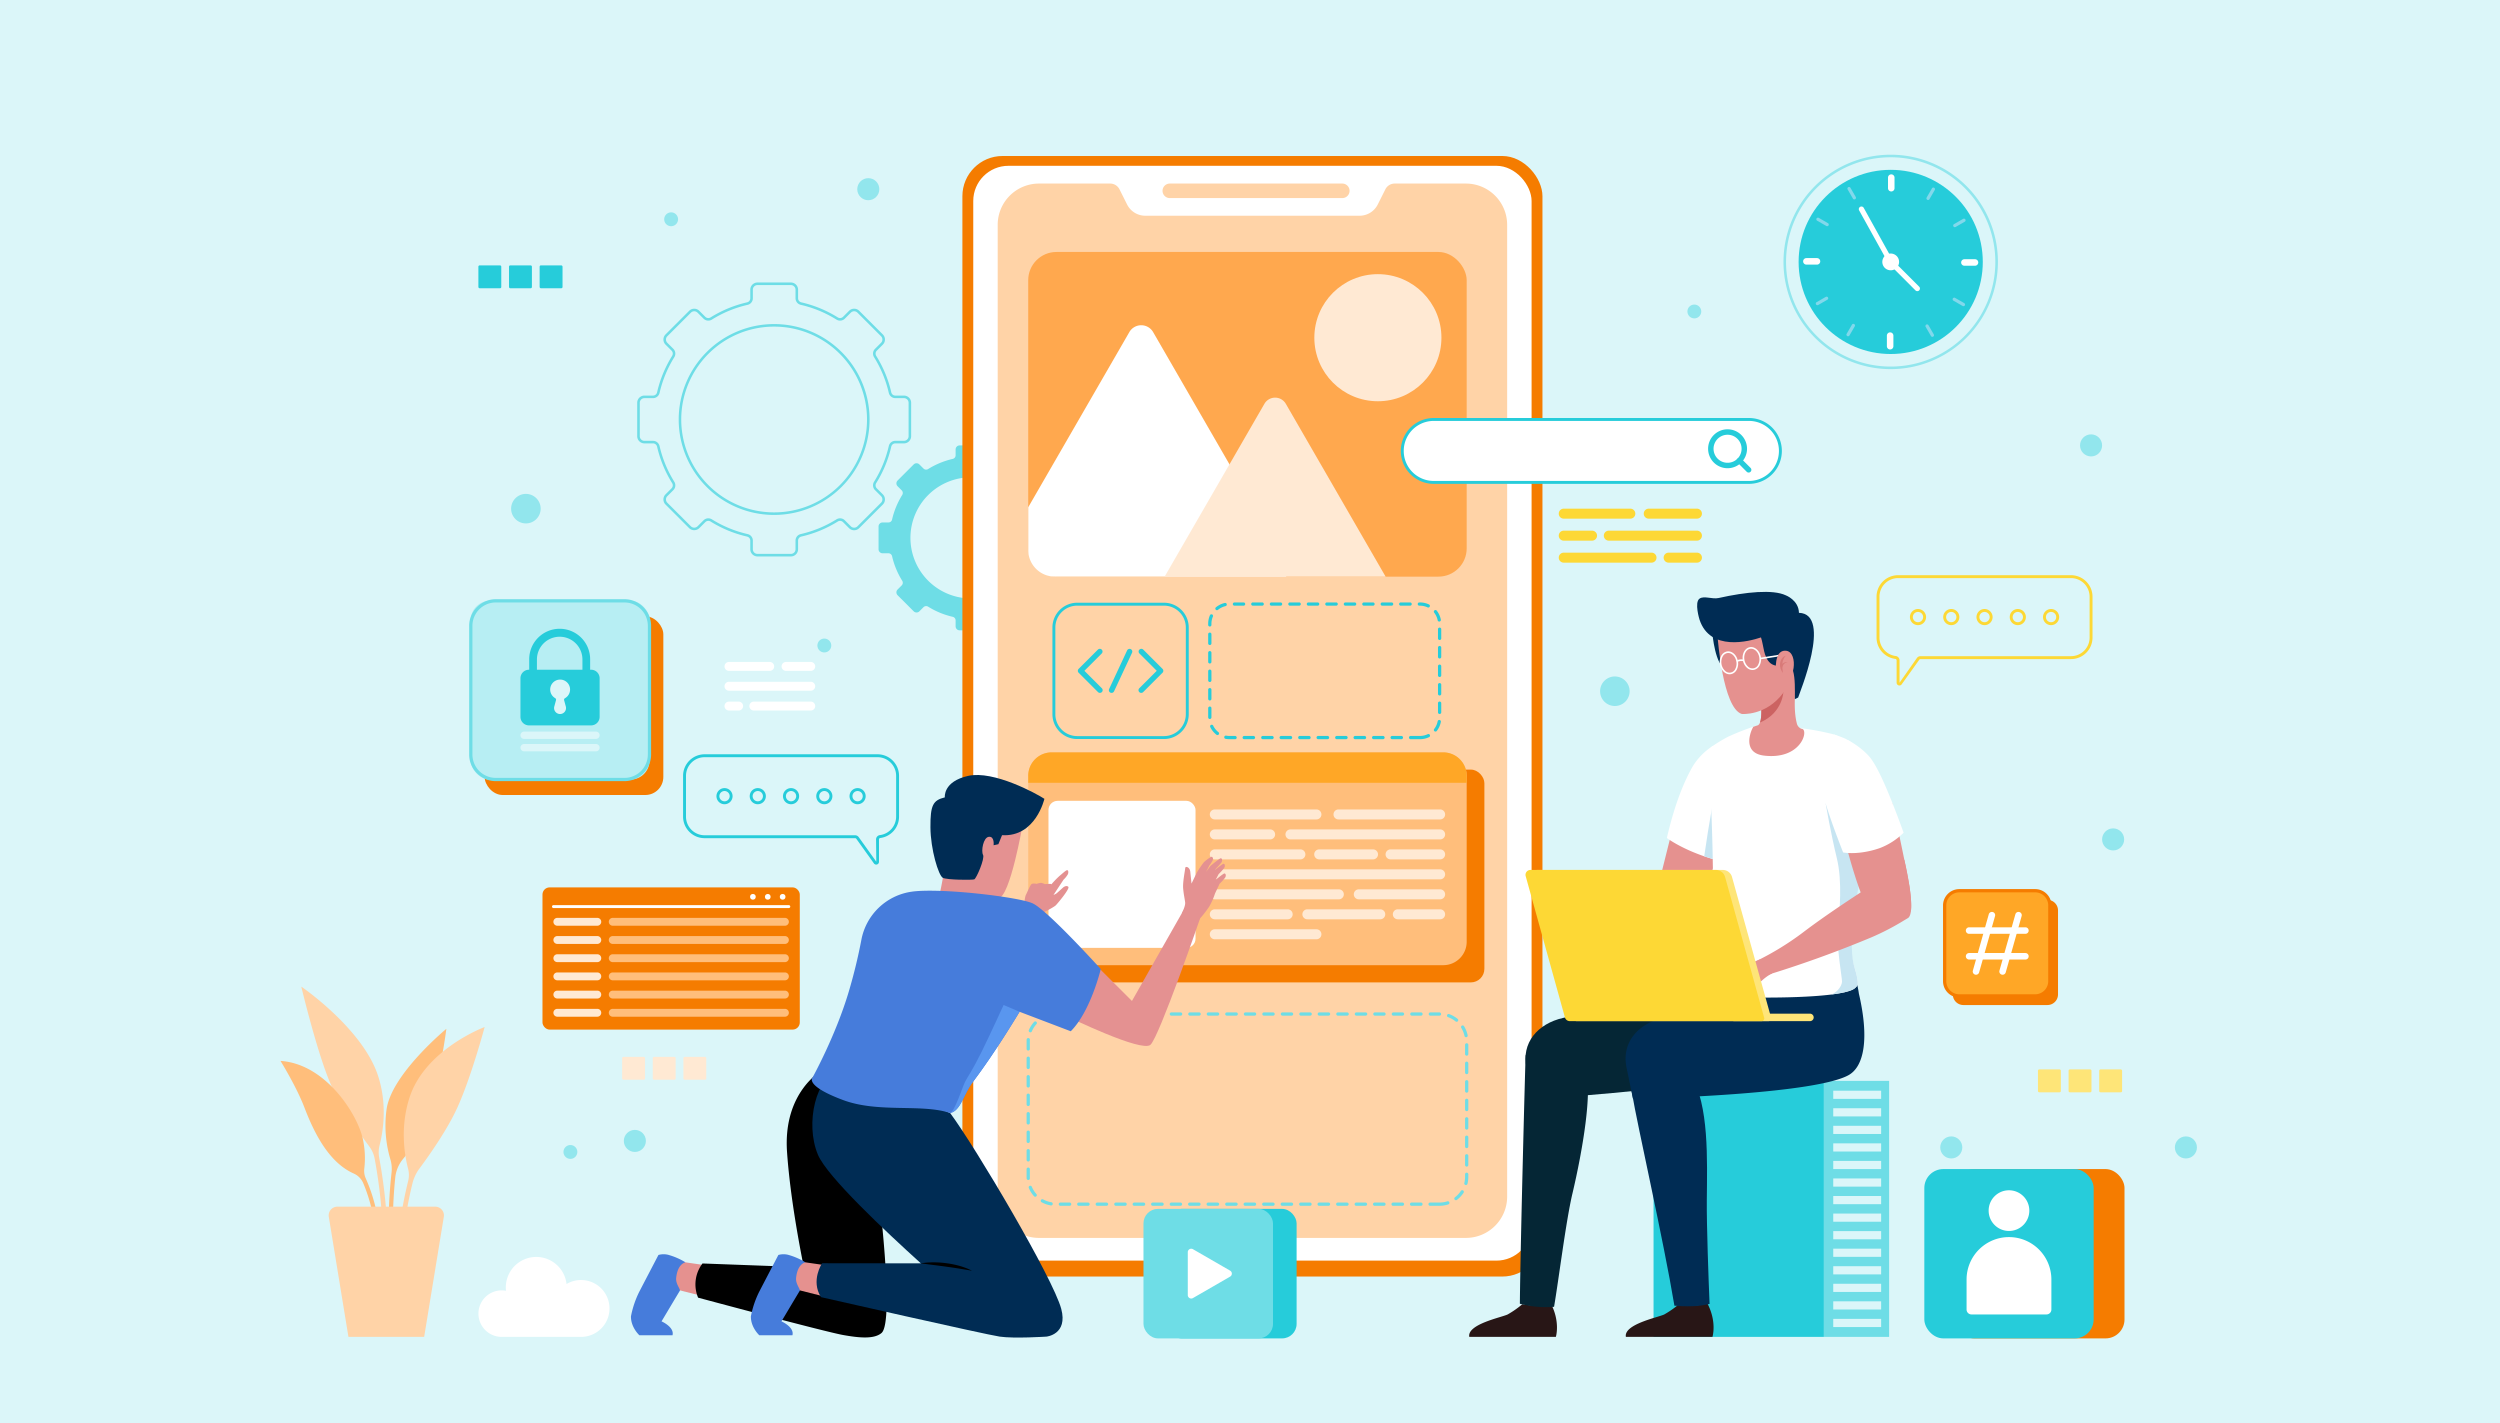 <svg xmlns="http://www.w3.org/2000/svg" width="1328" height="756" viewBox="0 0 1328 756">
  <g id="Grupo_121434" data-name="Grupo 121434" transform="translate(-136 -502)">
    <rect id="Rectángulo_35650" data-name="Rectángulo 35650" width="1328" height="756" transform="translate(136 502)" fill="#dbf6f9"/>
    <g id="Grupo_121304" data-name="Grupo 121304" transform="translate(192.256 503.385)">
      <g id="Grupo_121209" data-name="Grupo 121209" transform="translate(197.862 93.253)">
        <g id="Grupo_121204" data-name="Grupo 121204" transform="translate(84.363 55.429)">
          <g id="Grupo_121202" data-name="Grupo 121202">
            <g id="Grupo_121201" data-name="Grupo 121201">
              <path id="Trazado_119549" data-name="Trazado 119549" d="M267.844,262.338H250.1a3.832,3.832,0,0,1-3.827-3.827v-4.575a2.211,2.211,0,0,0-1.681-2.153,63.4,63.4,0,0,1-19.388-7.985,2.245,2.245,0,0,0-2.787.286l-3.213,3.216a3.92,3.92,0,0,1-5.411,0l-12.547-12.547a3.833,3.833,0,0,1,0-5.411l3.213-3.211a2.237,2.237,0,0,0,.284-2.785,63.4,63.4,0,0,1-7.992-19.391,2.211,2.211,0,0,0-2.153-1.681h-4.563a3.832,3.832,0,0,1-3.827-3.826V180.7a3.831,3.831,0,0,1,3.827-3.826H194.6a2.211,2.211,0,0,0,2.153-1.681,63.39,63.39,0,0,1,7.991-19.395,2.241,2.241,0,0,0-.286-2.787l-3.208-3.208a3.833,3.833,0,0,1,0-5.411L213.8,131.851a3.833,3.833,0,0,1,5.411,0l3.2,3.2a2.242,2.242,0,0,0,2.787.286,63.338,63.338,0,0,1,19.4-8,2.208,2.208,0,0,0,1.681-2.153v-4.553a3.832,3.832,0,0,1,3.827-3.826h17.742a3.832,3.832,0,0,1,3.827,3.826v4.554a2.208,2.208,0,0,0,1.679,2.152,63.38,63.38,0,0,1,19.395,8,2.243,2.243,0,0,0,2.787-.284l3.208-3.208a3.832,3.832,0,0,1,5.411,0L316.7,144.4a3.83,3.83,0,0,1,0,5.411l-3.211,3.213a2.241,2.241,0,0,0-.286,2.784A63.338,63.338,0,0,1,321.19,175.2a2.208,2.208,0,0,0,2.153,1.681h4.566a3.829,3.829,0,0,1,3.826,3.826v17.743a3.83,3.83,0,0,1-3.826,3.826h-4.57a2.208,2.208,0,0,0-2.152,1.681,63.389,63.389,0,0,1-7.992,19.39,2.241,2.241,0,0,0,.286,2.785l3.215,3.213a3.83,3.83,0,0,1,0,5.411L304.151,247.3a3.833,3.833,0,0,1-5.411,0l-3.216-3.218a2.243,2.243,0,0,0-2.785-.284,63.429,63.429,0,0,1-19.386,7.984,2.211,2.211,0,0,0-1.681,2.153v4.577A3.832,3.832,0,0,1,267.844,262.338Zm-43.868-20.265a3.686,3.686,0,0,1,1.953.566,62.093,62.093,0,0,0,18.972,7.812,3.543,3.543,0,0,1,2.742,3.485v4.575a2.462,2.462,0,0,0,2.46,2.46h17.742a2.463,2.463,0,0,0,2.46-2.46v-4.577a3.541,3.541,0,0,1,2.742-3.485,62.085,62.085,0,0,0,18.971-7.812,3.6,3.6,0,0,1,4.475.478l3.216,3.216a2.461,2.461,0,0,0,3.478,0l12.545-12.545a2.463,2.463,0,0,0,0-3.478l-3.215-3.213a3.606,3.606,0,0,1-.478-4.476,61.971,61.971,0,0,0,7.819-18.972,3.541,3.541,0,0,1,3.485-2.742h4.57a2.46,2.46,0,0,0,2.458-2.458V180.7a2.46,2.46,0,0,0-2.458-2.458h-4.566a3.586,3.586,0,0,1-3.485-2.744,62.015,62.015,0,0,0-7.819-18.974,3.6,3.6,0,0,1,.478-4.475l3.213-3.213a2.459,2.459,0,0,0,0-3.476l-12.545-12.545a2.46,2.46,0,0,0-3.478,0l-3.208,3.208a3.6,3.6,0,0,1-4.478.478,61.946,61.946,0,0,0-18.976-7.826,3.588,3.588,0,0,1-2.742-3.485v-4.554a2.462,2.462,0,0,0-2.46-2.458H250.1a2.461,2.461,0,0,0-2.46,2.458v4.553a3.545,3.545,0,0,1-2.742,3.486,61.963,61.963,0,0,0-18.981,7.824,3.6,3.6,0,0,1-4.476-.478l-3.2-3.2a2.46,2.46,0,0,0-3.478,0l-12.545,12.545a2.459,2.459,0,0,0,0,3.476l3.208,3.208a3.6,3.6,0,0,1,.478,4.477,62.053,62.053,0,0,0-7.819,18.978,3.588,3.588,0,0,1-3.485,2.744h-4.561a2.461,2.461,0,0,0-2.458,2.458v17.743a2.461,2.461,0,0,0,2.458,2.458H194.6a3.587,3.587,0,0,1,3.485,2.742,62.063,62.063,0,0,0,7.821,18.974,3.6,3.6,0,0,1-.476,4.475l-3.213,3.213a2.462,2.462,0,0,0,0,3.478l12.545,12.545a2.515,2.515,0,0,0,3.478,0l3.215-3.215A3.551,3.551,0,0,1,223.975,242.073Zm34.993-1.786a50.7,50.7,0,1,1,50.682-50.727A50.762,50.762,0,0,1,258.969,240.286Zm0-100.041a49.337,49.337,0,1,0,49.314,49.314A49.368,49.368,0,0,0,258.969,140.245Z" transform="translate(-186.209 -116.812)" fill="#6edde6"/>
            </g>
          </g>
          <g id="Grupo_121203" data-name="Grupo 121203" transform="translate(128.205 86.53)">
            <path id="Trazado_119550" data-name="Trazado 119550" d="M358.513,221.964V209.873a2.142,2.142,0,0,0-2.141-2.141H353.26a1.964,1.964,0,0,1-1.922-1.508,42.8,42.8,0,0,0-5.385-13.071,1.993,1.993,0,0,1,.26-2.475l2.188-2.188a2.143,2.143,0,0,0,0-3.029l-8.55-8.55a2.141,2.141,0,0,0-3.028,0l-2.186,2.186a2,2,0,0,1-2.475.26,42.771,42.771,0,0,0-13.075-5.392,1.965,1.965,0,0,1-1.508-1.921v-3.1a2.141,2.141,0,0,0-2.141-2.141H303.347a2.141,2.141,0,0,0-2.141,2.141v3.1a1.965,1.965,0,0,1-1.508,1.921,42.814,42.814,0,0,0-13.078,5.39,2,2,0,0,1-2.475-.26l-2.183-2.183a2.141,2.141,0,0,0-3.029,0l-8.548,8.55a2.143,2.143,0,0,0,0,3.029l2.186,2.186a2,2,0,0,1,.26,2.474,42.789,42.789,0,0,0-5.387,13.076,1.964,1.964,0,0,1-1.922,1.506h-3.109a2.142,2.142,0,0,0-2.141,2.141v12.091a2.142,2.142,0,0,0,2.141,2.143h3.111a1.962,1.962,0,0,1,1.92,1.506,42.864,42.864,0,0,0,5.389,13.073,1.993,1.993,0,0,1-.26,2.475l-2.188,2.188a2.143,2.143,0,0,0,0,3.029l8.548,8.55a2.143,2.143,0,0,0,3.029,0l2.191-2.192a1.992,1.992,0,0,1,2.474-.26,42.841,42.841,0,0,0,13.071,5.382,1.964,1.964,0,0,1,1.508,1.921V262.9a2.142,2.142,0,0,0,2.141,2.141h12.091a2.142,2.142,0,0,0,2.141-2.141v-3.121a1.962,1.962,0,0,1,1.508-1.92,42.853,42.853,0,0,0,13.069-5.384,1.994,1.994,0,0,1,2.474.26l2.193,2.193a2.141,2.141,0,0,0,3.028,0l8.55-8.55a2.143,2.143,0,0,0,0-3.029l-2.192-2.19a2,2,0,0,1-.26-2.475,42.807,42.807,0,0,0,5.387-13.071,1.964,1.964,0,0,1,1.921-1.506h3.114A2.142,2.142,0,0,0,358.513,221.964ZM309.39,248.089a32.166,32.166,0,1,1,32.151-32.179A32.16,32.16,0,0,1,309.39,248.089Z" transform="translate(-260.271 -166.799)" fill="#6edde6"/>
          </g>
        </g>
        <g id="Grupo_121205" data-name="Grupo 121205" transform="translate(17.394)">
          <circle id="Elipse_4255" data-name="Elipse 4255" cx="5.861" cy="5.861" r="5.861" transform="translate(59.864 505.557)" fill="#92e6ed"/>
          <circle id="Elipse_4256" data-name="Elipse 4256" cx="5.861" cy="5.861" r="5.861" transform="translate(845.123 345.397)" fill="#92e6ed"/>
          <circle id="Elipse_4257" data-name="Elipse 4257" cx="5.861" cy="5.861" r="5.861" transform="translate(833.401 136.097)" fill="#92e6ed"/>
          <circle id="Elipse_4258" data-name="Elipse 4258" cx="3.677" cy="3.677" r="3.677" transform="translate(624.84 67.144)" fill="#92e6ed"/>
          <path id="Trazado_119551" data-name="Trazado 119551" d="M201.851,98.963a3.677,3.677,0,1,1-3.677-3.677A3.677,3.677,0,0,1,201.851,98.963Z" transform="translate(-113.18 -77.119)" fill="#92e6ed"/>
          <path id="Trazado_119552" data-name="Trazado 119552" d="M248.862,229.759a3.677,3.677,0,1,1-3.677-3.677A3.677,3.677,0,0,1,248.862,229.759Z" transform="translate(-78.813 18.499)" fill="#92e6ed"/>
          <path id="Trazado_119553" data-name="Trazado 119553" d="M170.941,385.167a3.677,3.677,0,1,1-3.677-3.675A3.676,3.676,0,0,1,170.941,385.167Z" transform="translate(-135.778 132.112)" fill="#92e6ed"/>
          <circle id="Elipse_4259" data-name="Elipse 4259" cx="5.861" cy="5.861" r="5.861" transform="translate(759.14 509.02)" fill="#92e6ed"/>
          <circle id="Elipse_4260" data-name="Elipse 4260" cx="5.861" cy="5.861" r="5.861" transform="translate(883.776 509.02)" fill="#92e6ed"/>
          <circle id="Elipse_4261" data-name="Elipse 4261" cx="5.861" cy="5.861" r="5.861" transform="translate(183.866)" fill="#92e6ed"/>
          <path id="Trazado_119554" data-name="Trazado 119554" d="M497.374,245.548a7.843,7.843,0,1,1-7.844-7.843A7.843,7.843,0,0,1,497.374,245.548Z" transform="translate(96.772 26.996)" fill="#92e6ed"/>
          <path id="Trazado_119555" data-name="Trazado 119555" d="M163.207,189.522a7.843,7.843,0,1,1-7.842-7.842A7.843,7.843,0,0,1,163.207,189.522Z" transform="translate(-147.522 -13.961)" fill="#92e6ed"/>
        </g>
        <g id="Grupo_121206" data-name="Grupo 121206" transform="translate(0 46.328)">
          <rect id="Rectángulo_35651" data-name="Rectángulo 35651" width="12.162" height="12.162" rx="0.664" fill="#26ccda"/>
          <rect id="Rectángulo_35652" data-name="Rectángulo 35652" width="12.162" height="12.162" rx="0.664" transform="translate(16.268)" fill="#26ccda"/>
          <rect id="Rectángulo_35653" data-name="Rectángulo 35653" width="12.162" height="12.162" rx="0.664" transform="translate(32.537)" fill="#26ccda"/>
        </g>
        <g id="Grupo_121207" data-name="Grupo 121207" transform="translate(828.445 473.436)">
          <rect id="Rectángulo_35654" data-name="Rectángulo 35654" width="12.162" height="12.162" rx="0.664" fill="#fee578"/>
          <rect id="Rectángulo_35655" data-name="Rectángulo 35655" width="12.162" height="12.162" rx="0.664" transform="translate(16.268)" fill="#fee578"/>
          <rect id="Rectángulo_35656" data-name="Rectángulo 35656" width="12.162" height="12.162" rx="0.664" transform="translate(32.536)" fill="#fee578"/>
        </g>
        <g id="Grupo_121208" data-name="Grupo 121208" transform="translate(76.362 466.771)">
          <rect id="Rectángulo_35657" data-name="Rectángulo 35657" width="12.162" height="12.162" rx="0.664" fill="#ffe9d3"/>
          <rect id="Rectángulo_35658" data-name="Rectángulo 35658" width="12.162" height="12.162" rx="0.664" transform="translate(16.268)" fill="#ffe9d3"/>
          <rect id="Rectángulo_35659" data-name="Rectángulo 35659" width="12.162" height="12.162" rx="0.664" transform="translate(32.536)" fill="#ffe9d3"/>
        </g>
      </g>
      <g id="Grupo_121224" data-name="Grupo 121224" transform="translate(454.968 81.478)">
        <g id="Grupo_121210" data-name="Grupo 121210">
          <rect id="Rectángulo_35660" data-name="Rectángulo 35660" width="308.127" height="595.239" rx="21.349" fill="#f57c00"/>
          <rect id="Rectángulo_35661" data-name="Rectángulo 35661" width="296.589" height="581.568" rx="18.7" transform="translate(5.769 5.212)" fill="#fff"/>
          <path id="Trazado_119556" data-name="Trazado 119556" d="M567.455,108.373V624.6a21.922,21.922,0,0,1-21.922,21.922H318.755A21.922,21.922,0,0,1,296.833,624.6V108.373a21.923,21.923,0,0,1,21.922-21.924h37.817a5.545,5.545,0,0,1,4.958,3.062l4.016,8.016a10.832,10.832,0,0,0,9.715,6.015H489.028a10.832,10.832,0,0,0,9.715-6.015l4.016-8.016a5.545,5.545,0,0,1,4.958-3.062h37.816A21.923,21.923,0,0,1,567.455,108.373Z" transform="translate(-278.08 -71.805)" fill="#ffd3a7"/>
          <path id="Trazado_119557" data-name="Trazado 119557" d="M442.907,94.166H351.276a3.857,3.857,0,0,1-3.857-3.859h0a3.857,3.857,0,0,1,3.857-3.859h91.632a3.859,3.859,0,0,1,3.858,3.859h0A3.859,3.859,0,0,1,442.907,94.166Z" transform="translate(-241.1 -71.805)" fill="#ffd3a7"/>
        </g>
        <g id="Grupo_121211" data-name="Grupo 121211" transform="translate(34.102 454.925)">
          <path id="Trazado_119558" data-name="Trazado 119558" d="M524.99,443.532h-4.927a.866.866,0,1,1,0-1.731h4.927a13.542,13.542,0,0,0,4.188-.66.865.865,0,1,1,.533,1.646A15.28,15.28,0,0,1,524.99,443.532Zm-9.838,0h-4.911a.866.866,0,1,1,0-1.731h4.911a.866.866,0,1,1,0,1.731Zm-9.822,0h-4.909a.866.866,0,1,1,0-1.731h4.909a.866.866,0,1,1,0,1.731Zm-9.822,0H490.6a.866.866,0,1,1,0-1.731h4.911a.866.866,0,1,1,0,1.731Zm-9.822,0h-4.911a.866.866,0,0,1,0-1.731h4.911a.866.866,0,1,1,0,1.731Zm-9.822,0h-4.911a.866.866,0,0,1,0-1.731h4.911a.866.866,0,1,1,0,1.731Zm-9.822,0h-4.911a.866.866,0,1,1,0-1.731h4.911a.866.866,0,1,1,0,1.731Zm-9.822,0h-4.911a.866.866,0,0,1,0-1.731h4.911a.866.866,0,1,1,0,1.731Zm-9.822,0h-4.911a.866.866,0,0,1,0-1.731H446.4a.866.866,0,1,1,0,1.731Zm-9.822,0h-4.911a.866.866,0,0,1,0-1.731h4.911a.866.866,0,1,1,0,1.731Zm-9.822,0h-4.911a.866.866,0,1,1,0-1.731h4.911a.866.866,0,1,1,0,1.731Zm-9.822,0h-4.911a.866.866,0,0,1,0-1.731h4.911a.866.866,0,1,1,0,1.731Zm-9.822,0H402.2a.866.866,0,1,1,0-1.731h4.911a.866.866,0,1,1,0,1.731Zm-9.822,0h-4.911a.866.866,0,1,1,0-1.731h4.911a.866.866,0,0,1,0,1.731Zm-9.822,0h-4.911a.866.866,0,0,1,0-1.731h4.911a.866.866,0,0,1,0,1.731Zm-9.822,0h-4.911a.866.866,0,1,1,0-1.731h4.911a.866.866,0,1,1,0,1.731Zm-9.822,0h-4.911a.866.866,0,1,1,0-1.731h4.911a.866.866,0,1,1,0,1.731Zm-9.822,0h-4.911a.866.866,0,0,1,0-1.731H358a.866.866,0,1,1,0,1.731Zm-9.822,0h-4.911a.866.866,0,1,1,0-1.731h4.911a.866.866,0,0,1,0,1.731Zm-9.822,0h-4.911a.866.866,0,1,1,0-1.731h4.911a.866.866,0,0,1,0,1.731Zm-9.822,0h-4.911a.866.866,0,0,1,0-1.731h4.911a.866.866,0,1,1,0,1.731Zm-9.81-.19a.779.779,0,0,1-.14-.012,15.292,15.292,0,0,1-4.9-1.684.866.866,0,1,1,.833-1.518,13.621,13.621,0,0,0,4.343,1.5.865.865,0,0,1-.138,1.719Zm215.045-2.78a.867.867,0,0,1-.526-1.555,13.687,13.687,0,0,0,3.135-3.362.866.866,0,1,1,1.447.95,15.4,15.4,0,0,1-3.53,3.788A.855.855,0,0,1,533.77,440.561Zm-223.494-1.849a.86.86,0,0,1-.644-.287,15.337,15.337,0,0,1-2.763-4.378.866.866,0,0,1,1.6-.663,13.622,13.622,0,0,0,2.451,3.884.866.866,0,0,1-.644,1.444ZM539.058,432.5a.856.856,0,0,1-.208-.024.867.867,0,0,1-.634-1.049,13.611,13.611,0,0,0,.4-3.272v-1.4a.866.866,0,0,1,1.731,0v1.4a15.392,15.392,0,0,1-.447,3.689A.866.866,0,0,1,539.058,432.5Zm-232.472-2.687a.866.866,0,0,1-.864-.819c-.014-.277-.023-.557-.023-.84v-4.118a.866.866,0,0,1,1.731,0v4.118c0,.251.007.5.019.744a.863.863,0,0,1-.815.912Zm232.892-7.1a.866.866,0,0,1-.865-.866v-4.911a.866.866,0,0,1,1.731,0v4.911A.866.866,0,0,1,539.479,422.719ZM306.566,420a.866.866,0,0,1-.866-.866V414.22a.866.866,0,0,1,1.731,0v4.911A.865.865,0,0,1,306.566,420Zm232.913-7.1a.865.865,0,0,1-.865-.866v-4.911a.866.866,0,1,1,1.731,0v4.911A.865.865,0,0,1,539.479,412.9Zm-232.913-2.723a.866.866,0,0,1-.866-.865V404.4a.866.866,0,0,1,1.731,0v4.911A.865.865,0,0,1,306.566,410.173Zm232.913-7.1a.865.865,0,0,1-.865-.865V397.3a.866.866,0,0,1,1.731,0v4.909A.865.865,0,0,1,539.479,403.074Zm-232.913-2.723a.865.865,0,0,1-.866-.865v-4.911a.866.866,0,0,1,1.731,0v4.911A.864.864,0,0,1,306.566,400.351Zm232.913-7.1a.866.866,0,0,1-.865-.866v-4.911a.866.866,0,0,1,1.731,0v4.911A.866.866,0,0,1,539.479,393.253Zm-232.913-2.725a.865.865,0,0,1-.866-.865v-4.909a.866.866,0,0,1,1.731,0v4.909A.864.864,0,0,1,306.566,390.529Zm232.913-7.1a.866.866,0,0,1-.865-.865v-4.911a.866.866,0,1,1,1.731,0v4.911A.866.866,0,0,1,539.479,383.431Zm-232.913-2.723a.866.866,0,0,1-.866-.866v-4.911a.866.866,0,0,1,1.731,0v4.911A.865.865,0,0,1,306.566,380.708Zm232.913-7.1a.866.866,0,0,1-.865-.866v-4.911a.866.866,0,1,1,1.731,0v4.911A.866.866,0,0,1,539.479,373.609Zm-232.913-2.723a.866.866,0,0,1-.866-.866V365.11a.866.866,0,0,1,1.731,0v4.911A.865.865,0,0,1,306.566,370.886Zm232.913-7.1a.865.865,0,0,1-.865-.866v-4.913a.866.866,0,0,1,1.731,0v4.913A.865.865,0,0,1,539.479,363.787Zm-232.913-2.723a.866.866,0,0,1-.866-.866v-4.037c0-.313.01-.62.028-.926a.865.865,0,1,1,1.728.1c-.016.273-.024.547-.024.822V360.2A.865.865,0,0,1,306.566,361.064Zm232.589-7.075a.866.866,0,0,1-.845-.685,13.468,13.468,0,0,0-1.7-4.264.865.865,0,1,1,1.473-.907A15.209,15.209,0,0,1,540,352.944a.867.867,0,0,1-.666,1.027A.933.933,0,0,1,539.155,353.99ZM307.7,351.395a.88.88,0,0,1-.336-.068.865.865,0,0,1-.462-1.134,15.405,15.405,0,0,1,2.789-4.364.866.866,0,0,1,1.283,1.163,13.629,13.629,0,0,0-2.475,3.872A.864.864,0,0,1,307.7,351.395Zm226.425-5.619a.865.865,0,0,1-.545-.194,13.61,13.61,0,0,0-4-2.261.865.865,0,1,1,.585-1.629,15.338,15.338,0,0,1,4.509,2.546.866.866,0,0,1-.547,1.537Zm-219.948-1.515a.866.866,0,0,1-.414-1.627,15.311,15.311,0,0,1,4.908-1.658.866.866,0,0,1,.268,1.712,13.508,13.508,0,0,0-4.352,1.468A.856.856,0,0,1,314.179,344.261Zm210.88-1.738h-4.911a.866.866,0,0,1,0-1.731h4.826a.9.9,0,0,1,.909.866A.831.831,0,0,1,525.059,342.523Zm-9.822,0h-4.911a.866.866,0,0,1,0-1.731h4.911a.866.866,0,0,1,0,1.731Zm-9.822,0H500.5a.866.866,0,0,1,0-1.731h4.911a.866.866,0,0,1,0,1.731Zm-9.822,0h-4.911a.866.866,0,0,1,0-1.731h4.911a.866.866,0,0,1,0,1.731Zm-9.822,0H480.86a.866.866,0,0,1,0-1.731h4.911a.866.866,0,1,1,0,1.731Zm-9.822,0h-4.911a.866.866,0,0,1,0-1.731h4.911a.866.866,0,1,1,0,1.731Zm-9.822,0h-4.911a.866.866,0,1,1,0-1.731h4.911a.866.866,0,0,1,0,1.731Zm-9.822,0h-4.911a.866.866,0,0,1,0-1.731H456.3a.866.866,0,1,1,0,1.731Zm-9.822,0h-4.911a.866.866,0,0,1,0-1.731h4.911a.866.866,0,0,1,0,1.731Zm-9.822,0H431.75a.866.866,0,0,1,0-1.731h4.911a.866.866,0,0,1,0,1.731Zm-9.822,0h-4.911a.866.866,0,0,1,0-1.731h4.911a.866.866,0,0,1,0,1.731Zm-9.822,0h-4.911a.866.866,0,1,1,0-1.731h4.911a.866.866,0,1,1,0,1.731Zm-9.822,0h-4.911a.866.866,0,1,1,0-1.731H407.2a.866.866,0,0,1,0,1.731Zm-9.822,0h-4.911a.866.866,0,1,1,0-1.731h4.911a.866.866,0,0,1,0,1.731Zm-9.822,0H382.64a.866.866,0,1,1,0-1.731h4.911a.866.866,0,0,1,0,1.731Zm-9.822,0h-4.911a.866.866,0,0,1,0-1.731h4.911a.866.866,0,0,1,0,1.731Zm-9.822,0H363a.866.866,0,0,1,0-1.731h4.911a.866.866,0,0,1,0,1.731Zm-9.822,0h-4.911a.866.866,0,0,1,0-1.731h4.911a.866.866,0,0,1,0,1.731Zm-9.822,0h-4.911a.866.866,0,0,1,0-1.731h4.911a.866.866,0,0,1,0,1.731Zm-9.822,0H333.53a.866.866,0,1,1,0-1.731h4.911a.866.866,0,0,1,0,1.731Zm-9.822,0h-4.911a.866.866,0,0,1,0-1.731h4.911a.866.866,0,0,1,0,1.731Z" transform="translate(-305.7 -340.792)" fill="#6edde6"/>
        </g>
        <g id="Grupo_121212" data-name="Grupo 121212" transform="translate(130.563 237.152)">
          <path id="Trazado_119559" data-name="Trazado 119559" d="M473.9,287.637H468.99a.866.866,0,1,1,0-1.731H473.9a9.529,9.529,0,0,0,4.111-.923.865.865,0,1,1,.744,1.561A11.213,11.213,0,0,1,473.9,287.637Zm-9.82,0H459.17a.866.866,0,1,1,0-1.731h4.911a.866.866,0,0,1,0,1.731Zm-9.822,0h-4.911a.866.866,0,1,1,0-1.731h4.911a.866.866,0,1,1,0,1.731Zm-9.824,0h-4.911a.866.866,0,1,1,0-1.731h4.911a.866.866,0,1,1,0,1.731Zm-9.822,0H429.7a.866.866,0,0,1,0-1.731h4.911a.866.866,0,1,1,0,1.731Zm-9.822,0H419.88a.866.866,0,1,1,0-1.731h4.911a.866.866,0,1,1,0,1.731Zm-9.822,0H410.06a.866.866,0,0,1,0-1.731h4.909a.866.866,0,1,1,0,1.731Zm-9.82,0h-4.911a.866.866,0,1,1,0-1.731h4.911a.866.866,0,1,1,0,1.731Zm-9.822,0h-4.913a.866.866,0,0,1,0-1.731h4.913a.866.866,0,1,1,0,1.731Zm-9.824,0h-4.909a.866.866,0,1,1,0-1.731H385.5a.866.866,0,0,1,0,1.731Zm-9.822,0h-2.929a11.406,11.406,0,0,1-2.131-.2.866.866,0,0,1,.325-1.7,9.552,9.552,0,0,0,1.806.171h2.929a.866.866,0,1,1,0,1.731Zm-9.332-2.188a.866.866,0,0,1-.53-.18,11.423,11.423,0,0,1-3.3-4.1.866.866,0,0,1,1.563-.744,9.657,9.657,0,0,0,2.8,3.476.865.865,0,0,1-.53,1.549Zm115.826-1.868a.864.864,0,0,1-.685-1.4,9.609,9.609,0,0,0,1.838-4.065.865.865,0,0,1,1.7.324,11.356,11.356,0,0,1-2.169,4.8A.861.861,0,0,1,482.175,283.581ZM362.29,276.9a.864.864,0,0,1-.866-.866v-4.911a.866.866,0,0,1,1.731,0v4.911A.865.865,0,0,1,362.29,276.9Zm122.074-2.652a.865.865,0,0,1-.866-.866v-4.911a.866.866,0,0,1,1.731,0v4.911A.864.864,0,0,1,484.363,274.249Zm-122.074-7.17a.865.865,0,0,1-.866-.866V261.3a.866.866,0,0,1,1.731,0v4.911A.866.866,0,0,1,362.29,267.079Zm122.074-2.652a.866.866,0,0,1-.866-.866V258.65a.866.866,0,0,1,1.731,0v4.911A.865.865,0,0,1,484.363,264.427Zm-122.074-7.17a.864.864,0,0,1-.866-.866V251.48a.866.866,0,0,1,1.731,0v4.911A.865.865,0,0,1,362.29,257.257ZM484.363,254.6a.866.866,0,0,1-.866-.866v-4.911a.866.866,0,0,1,1.731,0v4.911A.865.865,0,0,1,484.363,254.6Zm-122.074-7.17a.864.864,0,0,1-.866-.866V241.66a.866.866,0,0,1,1.731,0v4.909A.865.865,0,0,1,362.29,247.435Zm122.074-2.652a.865.865,0,0,1-.866-.866v-4.911a.866.866,0,1,1,1.731,0v4.911A.864.864,0,0,1,484.363,244.783Zm-122.074-7.17a.865.865,0,0,1-.866-.866v-4.911a.866.866,0,0,1,1.731,0v4.911A.866.866,0,0,1,362.29,237.613Zm122.074-2.652a.866.866,0,0,1-.866-.866v-4.911a.866.866,0,0,1,1.731,0V234.1A.865.865,0,0,1,484.363,234.961Zm-122.074-7.17a.864.864,0,0,1-.866-.866v-.609a11.275,11.275,0,0,1,.94-4.527.866.866,0,0,1,1.587.692,9.54,9.54,0,0,0-.8,3.834v.609A.865.865,0,0,1,362.29,227.791Zm121.876-2.638a.865.865,0,0,1-.846-.7,9.62,9.62,0,0,0-1.861-4.056.866.866,0,0,1,1.362-1.068,11.353,11.353,0,0,1,2.2,4.788.865.865,0,0,1-.68,1.018A.939.939,0,0,1,484.166,225.153Zm-118.077-6.036a.866.866,0,0,1-.554-1.532,11.352,11.352,0,0,1,4.729-2.321.866.866,0,0,1,.379,1.69,9.615,9.615,0,0,0-4,1.965A.865.865,0,0,1,366.089,219.117ZM478.331,217.7a.841.841,0,0,1-.367-.083,9.5,9.5,0,0,0-4.063-.9h-.336a.866.866,0,0,1,0-1.731h.336a11.2,11.2,0,0,1,4.8,1.065.866.866,0,0,1-.367,1.65Zm-9.677-.983h-4.911a.866.866,0,1,1,0-1.731h4.911a.866.866,0,1,1,0,1.731Zm-9.822,0h-4.911a.866.866,0,1,1,0-1.731h4.911a.866.866,0,1,1,0,1.731Zm-9.822,0H444.1a.866.866,0,0,1,0-1.731h4.909a.866.866,0,0,1,0,1.731Zm-9.82,0h-4.911a.866.866,0,0,1,0-1.731h4.911a.866.866,0,1,1,0,1.731Zm-9.822,0h-4.913a.866.866,0,0,1,0-1.731h4.913a.866.866,0,1,1,0,1.731Zm-9.824,0h-4.911a.866.866,0,0,1,0-1.731h4.911a.866.866,0,1,1,0,1.731Zm-9.822,0h-4.911a.866.866,0,0,1,0-1.731h4.911a.866.866,0,1,1,0,1.731Zm-9.822,0h-4.911a.866.866,0,0,1,0-1.731H399.9a.866.866,0,0,1,0,1.731Zm-9.82,0h-4.913a.866.866,0,1,1,0-1.731h4.913a.866.866,0,1,1,0,1.731Zm-9.824,0h-4.911a.866.866,0,0,1,0-1.731h4.911a.866.866,0,0,1,0,1.731Z" transform="translate(-361.424 -214.988)" fill="#26ccda"/>
        </g>
        <g id="Grupo_121216" data-name="Grupo 121216" transform="translate(34.967 316.801)">
          <rect id="Rectángulo_35662" data-name="Rectángulo 35662" width="233.838" height="113.043" rx="7.201" transform="translate(8.479 9.146)" fill="#f57c00"/>
          <path id="Trazado_119560" data-name="Trazado 119560" d="M539.113,273.446v88.163a12.434,12.434,0,0,1-12.446,12.429H318.646A12.434,12.434,0,0,1,306.2,361.609V273.446A12.448,12.448,0,0,1,318.646,261H526.667A12.448,12.448,0,0,1,539.113,273.446Z" transform="translate(-306.2 -261)" fill="#ffbe7b"/>
          <rect id="Rectángulo_35663" data-name="Rectángulo 35663" width="78.113" height="78.113" rx="4.861" transform="translate(10.761 25.739)" fill="#fff"/>
          <g id="Grupo_121213" data-name="Grupo 121213" transform="translate(96.461 30.307)">
            <path id="Trazado_119561" data-name="Trazado 119561" d="M418.554,283.822H364.581a2.657,2.657,0,0,1-2.657-2.657h0a2.657,2.657,0,0,1,2.657-2.657h53.972a2.658,2.658,0,0,1,2.659,2.657h0A2.658,2.658,0,0,1,418.554,283.822Z" transform="translate(-361.924 -278.508)" fill="#ffe9d3"/>
            <path id="Trazado_119562" data-name="Trazado 119562" d="M393.959,289.953H364.581a2.658,2.658,0,0,1-2.657-2.657h0a2.658,2.658,0,0,1,2.657-2.659h29.378a2.658,2.658,0,0,1,2.657,2.659h0A2.658,2.658,0,0,1,393.959,289.953Z" transform="translate(-361.924 -274.027)" fill="#ffe9d3"/>
            <path id="Trazado_119563" data-name="Trazado 119563" d="M467.292,289.953H387.8a2.658,2.658,0,0,1-2.657-2.657h0a2.658,2.658,0,0,1,2.657-2.659h79.493a2.659,2.659,0,0,1,2.657,2.659h0A2.659,2.659,0,0,1,467.292,289.953Z" transform="translate(-344.951 -274.027)" fill="#ffe9d3"/>
            <path id="Trazado_119564" data-name="Trazado 119564" d="M410.035,296.081H364.581a2.658,2.658,0,0,1-2.657-2.657h0a2.657,2.657,0,0,1,2.657-2.657h45.454a2.658,2.658,0,0,1,2.657,2.657h0A2.659,2.659,0,0,1,410.035,296.081Z" transform="translate(-361.924 -269.546)" fill="#ffe9d3"/>
            <path id="Trazado_119565" data-name="Trazado 119565" d="M425.195,296.081H396.62a2.658,2.658,0,0,1-2.657-2.657h0a2.657,2.657,0,0,1,2.657-2.657h28.575a2.658,2.658,0,0,1,2.657,2.657h0A2.659,2.659,0,0,1,425.195,296.081Z" transform="translate(-338.502 -269.546)" fill="#ffe9d3"/>
            <path id="Trazado_119566" data-name="Trazado 119566" d="M444.834,296.081H418.518a2.659,2.659,0,0,1-2.657-2.657h0a2.658,2.658,0,0,1,2.657-2.657h26.315a2.658,2.658,0,0,1,2.657,2.657h0A2.659,2.659,0,0,1,444.834,296.081Z" transform="translate(-322.493 -269.546)" fill="#ffe9d3"/>
            <path id="Trazado_119567" data-name="Trazado 119567" d="M484.264,302.21H364.581a2.657,2.657,0,0,1-2.657-2.657h0a2.657,2.657,0,0,1,2.657-2.657H484.264a2.658,2.658,0,0,1,2.657,2.657h0A2.658,2.658,0,0,1,484.264,302.21Z" transform="translate(-361.924 -265.065)" fill="#ffe9d3"/>
            <path id="Trazado_119568" data-name="Trazado 119568" d="M430.451,308.339h-65.87a2.657,2.657,0,0,1-2.657-2.657h0a2.657,2.657,0,0,1,2.657-2.657h65.87a2.658,2.658,0,0,1,2.657,2.657h0A2.658,2.658,0,0,1,430.451,308.339Z" transform="translate(-361.924 -260.585)" fill="#ffe9d3"/>
            <path id="Trazado_119569" data-name="Trazado 119569" d="M451.962,308.339H408.767a2.658,2.658,0,0,1-2.657-2.657h0a2.658,2.658,0,0,1,2.657-2.657h43.195a2.658,2.658,0,0,1,2.657,2.657h0A2.658,2.658,0,0,1,451.962,308.339Z" transform="translate(-329.622 -260.585)" fill="#ffe9d3"/>
            <path id="Trazado_119570" data-name="Trazado 119570" d="M403.282,314.468h-38.7a2.657,2.657,0,0,1-2.657-2.657h0a2.658,2.658,0,0,1,2.657-2.657h38.7a2.658,2.658,0,0,1,2.657,2.657h0A2.657,2.657,0,0,1,403.282,314.468Z" transform="translate(-361.924 -256.104)" fill="#ffe9d3"/>
            <path id="Trazado_119571" data-name="Trazado 119571" d="M431.69,314.468h-38.7a2.657,2.657,0,0,1-2.657-2.657h0a2.658,2.658,0,0,1,2.657-2.657h38.7a2.658,2.658,0,0,1,2.657,2.657h0A2.657,2.657,0,0,1,431.69,314.468Z" transform="translate(-341.156 -256.104)" fill="#ffe9d3"/>
            <path id="Trazado_119572" data-name="Trazado 119572" d="M443.2,314.468H420.747a2.657,2.657,0,0,1-2.657-2.657h0a2.658,2.658,0,0,1,2.657-2.657H443.2a2.659,2.659,0,0,1,2.657,2.657h0A2.658,2.658,0,0,1,443.2,314.468Z" transform="translate(-320.864 -256.104)" fill="#ffe9d3"/>
            <path id="Trazado_119573" data-name="Trazado 119573" d="M418.554,320.6H364.581a2.658,2.658,0,0,1-2.657-2.659h0a2.658,2.658,0,0,1,2.657-2.657h53.972a2.659,2.659,0,0,1,2.659,2.657h0A2.66,2.66,0,0,1,418.554,320.6Z" transform="translate(-361.924 -251.624)" fill="#ffe9d3"/>
            <path id="Trazado_119574" data-name="Trazado 119574" d="M456.514,283.822H402.54a2.657,2.657,0,0,1-2.657-2.657h0a2.657,2.657,0,0,1,2.657-2.657h53.974a2.658,2.658,0,0,1,2.657,2.657h0A2.658,2.658,0,0,1,456.514,283.822Z" transform="translate(-334.174 -278.508)" fill="#ffe9d3"/>
          </g>
          <g id="Grupo_121215" data-name="Grupo 121215">
            <path id="Trazado_119575" data-name="Trazado 119575" d="M539.113,273.446v3.7H306.2v-3.7A12.448,12.448,0,0,1,318.646,261H526.667A12.448,12.448,0,0,1,539.113,273.446Z" transform="translate(-306.2 -261)" fill="#ffa726"/>
            <g id="Grupo_121214" data-name="Grupo 121214" transform="translate(183.241 5.482)">
              <path id="Trazado_119576" data-name="Trazado 119576" d="M417.826,267.051a2.886,2.886,0,1,1-2.886-2.884A2.886,2.886,0,0,1,417.826,267.051Z" transform="translate(-412.055 -264.167)" fill="#ffa726"/>
              <path id="Trazado_119577" data-name="Trazado 119577" d="M426.354,267.051a2.886,2.886,0,1,1-2.886-2.884A2.886,2.886,0,0,1,426.354,267.051Z" transform="translate(-405.821 -264.167)" fill="#ffa726"/>
              <path id="Trazado_119578" data-name="Trazado 119578" d="M434.882,267.051A2.886,2.886,0,1,1,432,264.167,2.886,2.886,0,0,1,434.882,267.051Z" transform="translate(-399.586 -264.167)" fill="#ffa726"/>
            </g>
          </g>
        </g>
        <g id="Grupo_121222" data-name="Grupo 121222" transform="translate(47.827 237.308)">
          <g id="Grupo_121217" data-name="Grupo 121217">
            <path id="Trazado_119579" data-name="Trazado 119579" d="M372.878,287.481H326.783a13.169,13.169,0,0,1-13.154-13.153v-46.1a13.168,13.168,0,0,1,13.154-13.152h46.094a13.168,13.168,0,0,1,13.154,13.152v46.1A13.169,13.169,0,0,1,372.878,287.481Zm-46.094-70.854a11.617,11.617,0,0,0-11.605,11.6v46.1a11.615,11.615,0,0,0,11.605,11.6h46.094a11.615,11.615,0,0,0,11.605-11.6v-46.1a11.617,11.617,0,0,0-11.605-11.6Z" transform="translate(-313.629 -215.078)" fill="#26ccda"/>
          </g>
          <g id="Grupo_121221" data-name="Grupo 121221" transform="translate(13.494 24.506)">
            <g id="Grupo_121218" data-name="Grupo 121218">
              <path id="Trazado_119580" data-name="Trazado 119580" d="M333.16,252.625a1.436,1.436,0,0,1-1.023-.424l-10.289-10.288a1.448,1.448,0,0,1,0-2.046l10.208-10.208a1.447,1.447,0,1,1,2.046,2.046l-9.185,9.185,9.265,9.265a1.447,1.447,0,0,1-1.021,2.47Z" transform="translate(-321.424 -229.235)" fill="#26ccda"/>
            </g>
            <g id="Grupo_121219" data-name="Grupo 121219" transform="translate(32.231)">
              <path id="Trazado_119581" data-name="Trazado 119581" d="M341.491,252.625a1.447,1.447,0,0,1-1.023-2.47l9.266-9.265-9.187-9.185a1.447,1.447,0,1,1,2.046-2.046l10.21,10.208a1.446,1.446,0,0,1,0,2.046L342.514,252.2A1.436,1.436,0,0,1,341.491,252.625Z" transform="translate(-340.044 -229.235)" fill="#26ccda"/>
            </g>
            <g id="Grupo_121220" data-name="Grupo 121220" transform="translate(16.48 0)">
              <path id="Trazado_119582" data-name="Trazado 119582" d="M332.391,252.625a1.448,1.448,0,0,1-1.31-2.058l9.561-20.5a1.447,1.447,0,0,1,2.623,1.224l-9.561,20.5A1.449,1.449,0,0,1,332.391,252.625Z" transform="translate(-330.945 -229.235)" fill="#26ccda"/>
            </g>
          </g>
        </g>
        <g id="Grupo_121223" data-name="Grupo 121223" transform="translate(34.967 50.981)">
          <rect id="Rectángulo_35664" data-name="Rectángulo 35664" width="232.913" height="172.465" rx="15" fill="#ffa84e"/>
          <circle id="Elipse_4262" data-name="Elipse 4262" cx="33.756" cy="33.756" r="33.756" transform="translate(151.986 11.788)" fill="#ffe9d3"/>
          <path id="Trazado_119583" data-name="Trazado 119583" d="M443.109,263.469H320.36a14.166,14.166,0,0,1-14.16-14.16V226.615l53.715-93.044a7.3,7.3,0,0,1,12.637,0l40.559,70.246,30.12,52.174A7.158,7.158,0,0,1,443.109,263.469Z" transform="translate(-306.2 -91.004)" fill="#fff"/>
          <path id="Trazado_119584" data-name="Trazado 119584" d="M465.443,247.225H348.06l34.448-59.652,18.557-32.146a6.565,6.565,0,0,1,11.373,0Z" transform="translate(-275.598 -74.76)" fill="#ffe9d3"/>
        </g>
      </g>
      <g id="Grupo_121238" data-name="Grupo 121238" transform="translate(724.163 313.022)">
        <g id="Grupo_121226" data-name="Grupo 121226" transform="translate(97.948 259.747)">
          <rect id="Rectángulo_35665" data-name="Rectángulo 35665" width="90.493" height="135.997" fill="#26ccda"/>
          <rect id="Rectángulo_35666" data-name="Rectángulo 35666" width="34.65" height="135.997" transform="translate(90.493)" fill="#6edde6"/>
          <g id="Grupo_121225" data-name="Grupo 121225" transform="translate(95.454 5.223)">
            <rect id="Rectángulo_35667" data-name="Rectángulo 35667" width="25.44" height="4.34" fill="#dbf6f9"/>
            <rect id="Rectángulo_35668" data-name="Rectángulo 35668" width="25.44" height="4.34" transform="translate(0 9.324)" fill="#dbf6f9"/>
            <rect id="Rectángulo_35669" data-name="Rectángulo 35669" width="25.44" height="4.34" transform="translate(0 18.648)" fill="#dbf6f9"/>
            <rect id="Rectángulo_35670" data-name="Rectángulo 35670" width="25.44" height="4.34" transform="translate(0 27.972)" fill="#dbf6f9"/>
            <rect id="Rectángulo_35671" data-name="Rectángulo 35671" width="25.44" height="4.34" transform="translate(0 37.296)" fill="#dbf6f9"/>
            <rect id="Rectángulo_35672" data-name="Rectángulo 35672" width="25.44" height="4.34" transform="translate(0 46.619)" fill="#dbf6f9"/>
            <rect id="Rectángulo_35673" data-name="Rectángulo 35673" width="25.44" height="4.34" transform="translate(0 55.943)" fill="#dbf6f9"/>
            <rect id="Rectángulo_35674" data-name="Rectángulo 35674" width="25.44" height="4.34" transform="translate(0 65.267)" fill="#dbf6f9"/>
            <rect id="Rectángulo_35675" data-name="Rectángulo 35675" width="25.44" height="4.34" transform="translate(0 74.591)" fill="#dbf6f9"/>
            <rect id="Rectángulo_35676" data-name="Rectángulo 35676" width="25.44" height="4.34" transform="translate(0 83.915)" fill="#dbf6f9"/>
            <rect id="Rectángulo_35677" data-name="Rectángulo 35677" width="25.44" height="4.34" transform="translate(0 93.239)" fill="#dbf6f9"/>
            <rect id="Rectángulo_35678" data-name="Rectángulo 35678" width="25.44" height="4.34" transform="translate(0 102.563)" fill="#dbf6f9"/>
            <rect id="Rectángulo_35679" data-name="Rectángulo 35679" width="25.44" height="4.34" transform="translate(0 111.887)" fill="#dbf6f9"/>
            <rect id="Rectángulo_35680" data-name="Rectángulo 35680" width="25.44" height="4.34" transform="translate(0 121.211)" fill="#dbf6f9"/>
          </g>
        </g>
        <g id="Grupo_121237" data-name="Grupo 121237">
          <path id="Trazado_119585" data-name="Trazado 119585" d="M489.625,448.106h45.991s2.571-8.19-3-18.335c0,0-3.7,2.969-14.79.961A49.316,49.316,0,0,1,510,436.2C506.79,437.751,488.386,441.366,489.625,448.106Z" transform="translate(-406.378 -52.363)" fill="#281616"/>
          <path id="Trazado_119586" data-name="Trazado 119586" d="M491.9,369.386c2.971,17.724,16.677,77.69,22.569,113.114,10.769.917,15.941-.318,18.682-.95-.537-12.353-1.6-41.9-1.475-54.859.2-21.9,1.232-50.779-8.408-66.626l-32.416,2.552c.2,1.71.377,3.1.535,4.1C491.539,367.669,491.717,368.55,491.9,369.386Z" transform="translate(-405.44 -103.322)" fill="#002c54"/>
          <path id="Trazado_119587" data-name="Trazado 119587" d="M441.569,448.106h45.992s2.571-8.19-3-18.335c0,0-3.7,2.969-14.79.961a49.367,49.367,0,0,1-7.824,5.467C458.734,437.751,440.33,441.366,441.569,448.106Z" transform="translate(-441.509 -52.363)" fill="#281616"/>
          <path id="Trazado_119588" data-name="Trazado 119588" d="M457.066,485.964a52.765,52.765,0,0,0,18.167,1.625c2.446-14.24,6.308-45.57,9.784-60.254,5.394-22.827,10.674-54.22,7.006-65.42l-31.886-8.008C460.03,354.916,457.435,450.993,457.066,485.964Z" transform="translate(-430.137 -107.823)" fill="#052635"/>
          <path id="Trazado_119589" data-name="Trazado 119589" d="M582.711,339.63h0c-.641-6.3-1.378-10.9-1.378-10.9l-35.625,8.719-30.262,6.895c-11.219,2.5-24.771,5.508-36.721,8.209-13.407,3.047-22.308,13.23-19.371,26.656l3.36,16.284c18.752-.256,106.918-8.707,114.459-12.515C585.7,378.67,588.259,363.458,582.711,339.63Z" transform="translate(-428.875 -126.232)" fill="#052635"/>
          <path id="Trazado_119590" data-name="Trazado 119590" d="M613.433,340.542h0a49.218,49.218,0,0,0-3.713-13.062l-33.29,10.878-30.262,6.895c-11.219,2.5-24.773,5.508-36.721,8.209-13.407,3.047-22.308,13.23-19.372,26.656l3.362,16.284c18.751-.256,97.129-2.988,114.459-12.515C616.26,379.286,618.981,364.369,613.433,340.542Z" transform="translate(-406.416 -127.143)" fill="#002c54"/>
          <g id="Grupo_121227" data-name="Grupo 121227" transform="translate(54.932 159.17)">
            <path id="Trazado_119591" data-name="Trazado 119591" d="M525.614,306.869s15.824-7.147,20.177.021c2.384,3.924.736,11.214-4.662,14.274s-35.892,15.959-64.676,23.151a69.883,69.883,0,0,0-3.211-8.212,151.543,151.543,0,0,0,25.749-14.371,164.131,164.131,0,0,1,26.622-14.863Z" transform="translate(-473.243 -303.698)" fill="#e5918f"/>
          </g>
          <path id="Trazado_119592" data-name="Trazado 119592" d="M511.509,276.985l-13.561,54.166s1.4,13.693,15.23,6.973,23-49.875,23-49.875Z" transform="translate(-400.25 -164.057)" fill="#e5918f"/>
          <path id="Trazado_119593" data-name="Trazado 119593" d="M531.362,320.45c-1.677-.405-3.279-.85-4.823-1.312q-2.373-.7-4.514-1.447c-12.886-4.418-19.85-9.723-19.85-9.723,4.051-17.612,8.932-29.437,13.272-37.231a5.5,5.5,0,0,0,.329-.578l.346-.578a33.867,33.867,0,0,1,9.434-9.819c.386-.27.751-.521,1.137-.791l1.6,28.28.27,2.912Z" transform="translate(-397.16 -177.227)" fill="#fff"/>
          <path id="Trazado_119594" data-name="Trazado 119594" d="M522.979,308.752c-1.677-.405-3.279-.85-4.823-1.312q-2.373-.7-4.515-1.447c2.706-19.05,5.152-31.02,5.152-31.02l1.388,3.492Z" transform="translate(-388.777 -165.529)" fill="#c7e5f2"/>
          <path id="Trazado_119595" data-name="Trazado 119595" d="M602.918,276.05c-.329,8.371-1.8,21.818-3.067,35.32-.405,4.283-.791,8.584-1.12,12.732-.23,2.584-4.127,16.379-4.283,18.848-.694,11.806-6.481,20.641-1,38.62,1.312,4.3,1.639,6.521,1.639,8.3,0,1.234-1.6,2.527-2.237,2.875-2.3,1.331-6.81,2.255-12.289,2.932h-.019c-10.784,1.31-25.329,1.561-34.107,1.561-11.787,0-29.476-1.871-31.715-4.842-2.044-2.719-.154-6.675.81-12.135,4.342-24.635,2.8-37.481,2.527-55.267,0-.443-.019-.888-.019-1.35-.443-27.432-2.257-50.909-.983-59.377.386-.27.751-.521,1.137-.791,1.871-1.274,3.7-2.411,5.479-3.415.154-.076.348-.192.54-.308.54-.308,1.1-.6,1.62-.888a6.255,6.255,0,0,1,.618-.308,134.439,134.439,0,0,1,13.156-5.19c.424-.135.81-.27,1.139-.367,3.144-.192,6.557-.23,10.243-.133,3.2.1,8.1.519,13.426,1.215h.019a138.734,138.734,0,0,1,17.825,3.336,1.044,1.044,0,0,1,.1.04c.983.308,7.369,2.7,14.025,9.819A47.514,47.514,0,0,1,602.918,276.05Z" transform="translate(-388.657 -181.729)" fill="#fff"/>
          <path id="Trazado_119596" data-name="Trazado 119596" d="M566.329,364.123c1.312,4.3,1.639,6.521,1.639,8.3,0,1.234-1.6,2.527-2.237,2.875-2.3,1.331-6.81,2.256-12.289,2.932,2.257-.272,6.152-3.852,6.154-7.08,0-2.262-2.932-17.536-2.122-27.394.81-9.837,2.411-25.5-.637-38.042-3.067-12.538-5.941-29.033-5.941-29.033l17.188,10.379s2.219,3.106,4.65,6.867c-.405,4.283-.791,8.584-1.12,12.732C571.384,309.24,560.851,346.144,566.329,364.123Z" transform="translate(-361.541 -164.282)" fill="#c7e5f2"/>
          <g id="Grupo_121235" data-name="Grupo 121235" transform="translate(121.097)">
            <path id="Trazado_119597" data-name="Trazado 119597" d="M516.13,224.354s1.487,17.977,7.447,19.185,4.5-6.431,4.5-6.431l-.833-8.536Z" transform="translate(-508.055 -202.533)" fill="#002c54"/>
            <path id="Trazado_119598" data-name="Trazado 119598" d="M535.321,281.013c-11.671-1.39-7.312-12.732-5.711-15.337.424-.135,2.43-.751,2.585-.848a.065.065,0,0,1,.04-.019,3.2,3.2,0,0,0,.905-1.35c1.139-2.991.618-8.951.58-9.337v-1.1c.192-.713.386-1.39.54-2.025l6.135-4.823,12.981-10.206s-3.452,17.073-.675,27.837a4.056,4.056,0,0,0,1.717,2.586c0,.019.019,0,.019,0a3.142,3.142,0,0,0,1.293.462C558.914,268.358,554.477,283.29,535.321,281.013Z" transform="translate(-499.761 -194.043)" fill="#e5918f"/>
            <path id="Trazado_119599" data-name="Trazado 119599" d="M543.219,242.236s-.109,11.394-12.476,16.632c1.149-2.972.62-8.937.583-9.32l5.181-4.068Z" transform="translate(-497.372 -189.46)" fill="#cc6362"/>
            <path id="Trazado_119600" data-name="Trazado 119600" d="M517.776,233.366s2.7,37.3,12.77,40.469c0,0,12.831,1.208,22.043-11.184,2.655-3.571,6.008-4.373,7.1-8.685,1.779-7,4.29-19.921,1.087-27.705C556.221,215.175,518.209,206.371,517.776,233.366Z" transform="translate(-506.851 -208.987)" fill="#e5918f"/>
            <path id="Trazado_119601" data-name="Trazado 119601" d="M565.548,222.866c-.164-6.775-7.023-9.306-7.023-9.306-6.827-3.2-21.015-1.818-35.642,1.445-3.429.765-7.733-1.34-10.128.322-2.894,2.008-.012,11.183-.012,11.183,5.643,17.087,26.405,11.531,32.644,9.422,1.484,4.4,1.293,10.516,4.992,13.67,2.107,1.8,5.771,1.849,9.495,1.229.459.871,2.181,1.639,2.531,2.835,1.174,4,1.006,10.239.969,15.06l1.76-.86C565.365,266.561,583.575,223.425,565.548,222.866Z" transform="translate(-511.465 -211.748)" fill="#002c54"/>
            <g id="Grupo_121232" data-name="Grupo 121232" transform="translate(11.986 29.319)">
              <g id="Grupo_121228" data-name="Grupo 121228" transform="translate(0 2.274)">
                <path id="Trazado_119602" data-name="Trazado 119602" d="M523.655,242.182a4.55,4.55,0,0,1-3.066-1.281,7.316,7.316,0,0,1-1.44-8.456,4.4,4.4,0,0,1,3.118-2.391c2.626-.452,5.252,1.89,5.82,5.219h0a7,7,0,0,1-.649,4.463,4.406,4.406,0,0,1-3.118,2.389A3.921,3.921,0,0,1,523.655,242.182Zm-.727-11.316a3.035,3.035,0,0,0-.516.043,3.547,3.547,0,0,0-2.5,1.944,6.453,6.453,0,0,0,1.26,7.407,3.346,3.346,0,0,0,5.5-.935,6.124,6.124,0,0,0,.557-3.907h0C526.782,232.79,524.915,230.866,522.928,230.866Z" transform="translate(-518.389 -229.999)" fill="#fff"/>
              </g>
              <g id="Grupo_121229" data-name="Grupo 121229" transform="translate(12.171)">
                <path id="Trazado_119603" data-name="Trazado 119603" d="M530.684,240.87a4.547,4.547,0,0,1-3.066-1.283,7,7,0,0,1-2.089-4c-.564-3.329,1.125-6.4,3.767-6.852,2.619-.447,5.252,1.892,5.82,5.221h0a6.978,6.978,0,0,1-.649,4.461,4.4,4.4,0,0,1-3.116,2.391A4.122,4.122,0,0,1,530.684,240.87Zm-.727-11.318a3.054,3.054,0,0,0-.516.043c-2.171.369-3.542,2.995-3.055,5.851a6.108,6.108,0,0,0,1.818,3.5,3.345,3.345,0,0,0,5.5-.936,6.118,6.118,0,0,0,.557-3.905h0C533.814,231.477,531.944,229.552,529.957,229.552Z" transform="translate(-525.42 -228.685)" fill="#fff"/>
              </g>
              <g id="Grupo_121230" data-name="Grupo 121230" transform="translate(8.9 6.521)">
                <path id="Trazado_119604" data-name="Trazado 119604" d="M524.255,233.8l-.724-.476c.112-.182.8-1.084,3.741-.827l-.074.864C524.807,233.156,524.262,233.795,524.255,233.8Z" transform="translate(-523.531 -232.453)" fill="#fff"/>
              </g>
              <g id="Grupo_121231" data-name="Grupo 121231" transform="translate(21.476 4.001)">
                <path id="Trazado_119605" data-name="Trazado 119605" d="M530.931,233.515l-.135-.857L541.2,231l.135.857Z" transform="translate(-530.796 -230.997)" fill="#fff"/>
              </g>
            </g>
            <g id="Grupo_121233" data-name="Grupo 121233" transform="translate(41.723 31.246)">
              <path id="Trazado_119606" data-name="Trazado 119606" d="M538.542,245.5c7.165,2.744,9.4-14.889,2.6-15.671-5.159-.592-5.37,6.606-5.37,6.606S534.451,243.938,538.542,245.5Z" transform="translate(-535.568 -229.799)" fill="#e5918f"/>
            </g>
            <g id="Grupo_121234" data-name="Grupo 121234" transform="translate(44.028 33.94)" opacity="0.5">
              <path id="Trazado_119607" data-name="Trazado 119607" d="M539.932,231.355a6.205,6.205,0,0,0-.888,1.264,7.358,7.358,0,0,0-.874,3.007,10.483,10.483,0,0,0-.026,1.71c.019.559.087,1.084.125,1.549s.09.862.119,1.136.028.448.028.448a4.135,4.135,0,0,1-.256-.365,7.529,7.529,0,0,1-.585-1.027,7.011,7.011,0,0,1-.526-1.6,6.624,6.624,0,0,1-.126-1.966,5.611,5.611,0,0,1,.528-1.937,4.647,4.647,0,0,1,1.037-1.407A3.424,3.424,0,0,1,539.932,231.355Z" transform="translate(-536.899 -231.355)" fill="#cc6362"/>
              <path id="Trazado_119608" data-name="Trazado 119608" d="M541.016,233.3a3.073,3.073,0,0,0-.694.184,3.529,3.529,0,0,0-1.271.8,3.141,3.141,0,0,0-.751,1.2,3.477,3.477,0,0,0-.173.609l-1.182-.422a4.715,4.715,0,0,1,.429-.7,4,4,0,0,1,1.3-1.189,3.945,3.945,0,0,1,1.6-.492A3.206,3.206,0,0,1,541.016,233.3Z" transform="translate(-536.866 -229.951)" fill="#cc6362"/>
            </g>
          </g>
          <path id="Trazado_119609" data-name="Trazado 119609" d="M592.541,333.761l0,.017c-3.149,3.652-15.1,6.315-20.845,1.262-1.807-1.61-3.846-5.851-5.849-11.113-5.1-13.455-9.922-33.586-9.922-33.586l26.738-13.663s3.44,15.424,6.4,30.08c0,0,.026.149.081.409.964,4.695,1.863,9.313,2.567,13.275a1.84,1.84,0,0,1,.052.315C592.47,325.49,592.923,330.422,592.541,333.761Z" transform="translate(-357.868 -164.282)" fill="#e5918f"/>
          <path id="Trazado_119610" data-name="Trazado 119610" d="M550.089,285.845c2.583,10.736,10.7,31.083,10.7,31.083,5.685.943,13.307-.1,19.623-2.373a36.157,36.157,0,0,0,12.5-8.119s-5.384-15.126-10.213-26c-4.336-9.756-6.94-13.4-8.816-15.332a42.494,42.494,0,0,0-10.617-7.9Z" transform="translate(-362.132 -178.511)" fill="#fff"/>
          <path id="Trazado_119611" data-name="Trazado 119611" d="M581.468,294.116l-15.69-6.77-12.363-31.855s2.266.689,5.25,1.894h.014c.057.028.185.071.4.158a1.632,1.632,0,0,1,.229.1c2.668,1.248,13.009,7.343,20.167,29.488l.171.559c.76,2.553,1.319,4.6,1.62,5.666.029.1.059.2.087.315C581.4,293.815,581.427,293.972,581.468,294.116Z" transform="translate(-359.701 -179.77)" fill="#fff"/>
          <g id="Grupo_121236" data-name="Grupo 121236" transform="translate(134.329 142.081)">
            <path id="Trazado_119612" data-name="Trazado 119612" d="M611.8,321.225l0,.017c-.23,1.958-.77,3.365-1.738,3.864-.154.1-2.349,1.406-2.5,1.5a133.448,133.448,0,0,1-16.573,8.57,600.447,600.447,0,0,1-57.876,20.8,68.219,68.219,0,0,0-3.54-8.079A151.626,151.626,0,0,0,554.7,332.473c12.472-9.519,30.411-21.083,30.411-21.083l4.53-5.328s16.1-14.821,18.689-11.84c0,0,.026.149.081.409.384,1.546,1.662,7.232,2.567,13.275a1.857,1.857,0,0,1,.052.315C611.733,312.954,612.186,317.886,611.8,321.225Z" transform="translate(-511.46 -293.826)" fill="#e5918f"/>
            <path id="Trazado_119613" data-name="Trazado 119613" d="M539.073,325.472a9.961,9.961,0,0,1-6.357,1.222c-1.774-.372-2.491-1.1-3.8-1.329s-4.807-.663-6.538-1.511-2.4-.943-2.344.794,3.474,3.239,4.4,3.72a8.769,8.769,0,0,1,2.212,2.216c.126.194-5.69,3.237-7.253,2.619a4.528,4.528,0,0,0-.2,2.183c.265.781,1.461,1.056,1.554,1.449s-.275,1.194-.016,1.819,1.326.625,1.757,1.638-.043,1.03.27,2.086,1.665,1.248,1.921,1.792.121,1.182.687,1.558,5.8-1.3,7.707-2.12,7.011-8.164,12.656-10.667Z" transform="translate(-519.109 -272.306)" fill="#e5918f"/>
          </g>
          <path id="Trazado_119614" data-name="Trazado 119614" d="M563.259,345.158H522.585v-3.98h40.674a1.99,1.99,0,0,1,1.991,1.989h0A1.991,1.991,0,0,1,563.259,345.158Z" transform="translate(-382.239 -117.129)" fill="#fee578"/>
          <path id="Trazado_119615" data-name="Trazado 119615" d="M586.328,377.4H484.485a2.713,2.713,0,0,1-2.616-1.989l-20.845-75.036a2.608,2.608,0,0,1,2.512-3.3H562.02a5.108,5.108,0,0,1,4.921,3.743l20.769,74.766A1.436,1.436,0,0,1,586.328,377.4Z" transform="translate(-427.314 -149.372)" fill="#fee578"/>
          <path id="Trazado_119616" data-name="Trazado 119616" d="M584.2,377.4H482.356a2.717,2.717,0,0,1-2.617-1.989l-20.844-75.036a2.608,2.608,0,0,1,2.512-3.3h98.483a5.109,5.109,0,0,1,4.923,3.743l20.769,74.766A1.437,1.437,0,0,1,584.2,377.4Z" transform="translate(-428.87 -149.372)" fill="#fdd835"/>
        </g>
      </g>
      <g id="Grupo_121239" data-name="Grupo 121239" transform="translate(278.91 410.289)">
        <path id="Trazado_119617" data-name="Trazado 119617" d="M298.064,328.868l11.8-12.095s.409-5.394,1.051-6.531,2.3-5.351,3.128-5.809a4.274,4.274,0,0,1,2.481,0,11.356,11.356,0,0,1,2.373-.552,6.96,6.96,0,0,1,2.11.672s1.764-.119,2.5-.119a1.568,1.568,0,0,1,.971.206,52.1,52.1,0,0,1,4.222-4.374c1.378-1.1,3.485-3.132,4.11-3.123.589.007.848,1.042.419,2.145a12.221,12.221,0,0,1-2.294,2.88l-5.375,8.145a11.548,11.548,0,0,0,1.407-.673c.49-.306,3.768-3.369,3.968-3.492s1.667-1.1,2.526-.121-5.628,8.747-6.67,9.789-7,4.059-7,4.059-6.294,11.323-6.907,12.057S298.064,328.868,298.064,328.868Z" transform="translate(-101.122 -246.589)" fill="#e49191"/>
        <path id="Trazado_119618" data-name="Trazado 119618" d="M322.986,291.648s-6.59,38.173-12.792,39.059c0,0-24.763,1-30.278-29.042-4.785-26.051,14.4-31.606,23.378-29.613S324.913,275.342,322.986,291.648Z" transform="translate(-114.941 -265.199)" fill="#e49191"/>
        <path id="Trazado_119619" data-name="Trazado 119619" d="M302.184,311.013s-3.469,4.676-4.684,16c0,0-10.314,1.475-19.821-3.421a140.291,140.291,0,0,0,5.752-33.323" transform="translate(-116.024 -251.611)" fill="#e49191"/>
        <path id="Trazado_119620" data-name="Trazado 119620" d="M296.288,268.4c-13.532,2.99-12.45,11.42-12.45,11.42-6.334,1.568-7.7,4.184-7.644,15.877s4.284,25.736,6.618,26.878,15.562,1.2,16.667.8,5.733-11.129,4.655-13.016.054-9.31,3.135-9.59,2.477,4.494,2.477,4.494l2.533-.556,1.956-4.8c17.882,1.065,22.5-19.313,22.5-19.313C332.439,277.795,309.821,265.411,296.288,268.4Z" transform="translate(-117.111 -267.938)" fill="#002c54"/>
        <path id="Trazado_119621" data-name="Trazado 119621" d="M204.247,417.563l13.682,1.977L213.4,435.517,198.58,431.78s-6.029-8.172,3.073-14.217A4.984,4.984,0,0,1,204.247,417.563Z" transform="translate(-175.281 -158.682)" fill="#e5918f"/>
        <path id="Trazado_119622" data-name="Trazado 119622" d="M300.933,419.979l-20.167-61.061s-6.112-2.178-9.242,0c0,0-21.008,11.3-18.768,43.508,1.689,24.283,6.817,50.621,8.894,61.182l-53.8-1.991a18.332,18.332,0,0,0-2.344,18.16s67.608,18.183,77.131,19.862c7.74,1.368,16.211,2.42,20.3-1.085C310.142,492.382,300.933,419.979,300.933,419.979Z" transform="translate(-169.846 -202.135)"/>
        <path id="Trazado_119623" data-name="Trazado 119623" d="M241.048,417.563l13.682,1.977L250.2,435.517l-14.818-3.737s-6.029-8.172,3.073-14.217A4.984,4.984,0,0,1,241.048,417.563Z" transform="translate(-148.378 -158.682)" fill="#e5918f"/>
        <path id="Trazado_119624" data-name="Trazado 119624" d="M245.1,427.671c-.306,3.145,2.446,5.977,1.942,6.761s-9.7,16.215-9.7,16.215,6.943,3.024,5.823,7.392H225.577s-4.591-4.144-4.48-10.08a51.01,51.01,0,0,1,4.331-12.879c3.135-6.048,10.265-19.7,10.265-19.7a9.955,9.955,0,0,1,5.861.112,35.548,35.548,0,0,1,8.506,3.8S245.853,419.9,245.1,427.671Z" transform="translate(-157.39 -160.414)" fill="#467cdb"/>
        <path id="Trazado_119625" data-name="Trazado 119625" d="M372.168,485.319c-4.341-16.2-45.189-85.357-59.008-104.029-28.382-12.323-58.634-22.781-58.634-22.781-12.51,2.988-18.673,28.2-11.577,45,4.868,11.53,35.75,40.548,54.661,57.632l-52.479-.062s-6.183,9.24-.58,18.017c0,0,87.281,19.847,94.938,20.967s24.835,0,24.835,0S375.822,498.956,372.168,485.319Z" transform="translate(-143.605 -201.726)" fill="#002c54"/>
        <path id="Trazado_119626" data-name="Trazado 119626" d="M208.3,427.671c-.306,3.145,2.446,5.977,1.942,6.761s-9.7,16.215-9.7,16.215,6.945,3.024,5.825,7.392H188.776s-4.592-4.144-4.48-10.08a51.008,51.008,0,0,1,4.331-12.879c3.135-6.048,10.265-19.7,10.265-19.7a9.953,9.953,0,0,1,5.861.112,35.586,35.586,0,0,1,8.506,3.8S209.052,419.9,208.3,427.671Z" transform="translate(-184.294 -160.414)" fill="#467cdb"/>
        <path id="Trazado_119627" data-name="Trazado 119627" d="M381.739,308.679,353.59,358.192,333.431,338.1l-16.686,24.837,4.845,2.326-1.743,1.451s38.9,18.946,43.565,14.768S389.8,314.308,389.8,314.308Z" transform="translate(-87.465 -238.154)" fill="#e49191"/>
        <path id="Trazado_119628" data-name="Trazado 119628" d="M393.289,345.067s-5.314,22.417-15.943,33.046l-27.195-10.352s-12.619,21.223-24.962,37.495c-4.743,6.284-6.318,15.129-11.892,16.289-.346-.121-.675-.225-1.021-.312-15.112-4.535-37.408.277-55.809-6.561-20.323-7.565-16.376-11.823-16.376-11.823s12.325-22.209,19.319-45.734a280.4,280.4,0,0,0,6.716-27.576,31.751,31.751,0,0,1,26.727-25.568c.156-.017.294-.052.45-.069,15.406-1.956,55.74,2.8,63.582,6.163S393.289,345.067,393.289,345.067Z" transform="translate(-143.729 -241.98)" fill="#467cdb"/>
        <path id="Trazado_119629" data-name="Trazado 119629" d="M319.1,342.12s-12.619,21.223-24.962,37.495c-4.743,6.284-6.318,15.129-11.892,16.289,2.441-.865,6.491-13.71,7.928-16.6,1.454-2.874,3.756-5.764,8.742-15.856,4.968-10.109,11.712-24.925,11.712-24.925Z" transform="translate(-112.683 -216.338)" fill="#5996ef"/>
        <path id="Trazado_119630" data-name="Trazado 119630" d="M273.26,418.026s.428-.1,1.182-.192c.755-.078,1.837-.235,3.138-.286a52.141,52.141,0,0,1,9.528.44,50.1,50.1,0,0,1,5.015.95,37.633,37.633,0,0,1,4.272,1.267,31.074,31.074,0,0,1,2.917,1.2c.692.317,1.077.521,1.077.521s-.438-.05-1.182-.178c-.739-.158-1.811-.3-3.078-.518-2.536-.424-5.9-.964-9.273-1.416-1.683-.261-3.377-.443-4.963-.666l-4.352-.545Z" transform="translate(-119.255 -158.608)"/>
        <path id="Trazado_119631" data-name="Trazado 119631" d="M376.019,301.894c-.455-.047-3.339,2.269-4.733,3.414l1.6-3.073a30.241,30.241,0,0,0,2.886-3.175c.765-1.125.362-2.25-.241-2.311-.424-.043-2.964,1.972-4.433,3.17l.324-.618a30.24,30.24,0,0,0,2.886-3.175c.763-1.125.362-2.25-.241-2.311s-5.486,4.039-5.486,4.039l-2.378,3.183L368,297.556a15.029,15.029,0,0,0,1.575-2.413c.628-1.259.175-1.645-.175-2.063s-3.637,2.029-4.476,3.007a50.76,50.76,0,0,0-3.706,5.508l-2.747,5.683c-.177-1.646-.452-4.464-.646-6.259-.28-2.588-2.623-3.2-2.7-1.942s-1.387,7.449-1.091,10.805.857,5.56,1.066,7.449-1.748,5.662-1.748,5.662,7.833,4.864,9.13,3.408a61.176,61.176,0,0,0,5.384-6.867,36.575,36.575,0,0,0,3.066-6.924l2.448-5.229a30.241,30.241,0,0,0,2.886-3.175C377.023,303.078,376.621,301.953,376.019,301.894Z" transform="translate(-60.707 -249.593)" fill="#e49191"/>
      </g>
      <g id="Grupo_121247" data-name="Grupo 121247" transform="translate(940.567 304.155)">
        <g id="Grupo_121240" data-name="Grupo 121240">
          <path id="Trazado_119632" data-name="Trazado 119632" d="M578.665,265.224a1.488,1.488,0,0,1-1.483-1.482v-11.88a.764.764,0,0,0-.665-.756,11.449,11.449,0,0,1-10-11.344v-21.7a11.45,11.45,0,0,1,11.435-11.435h91.857a11.449,11.449,0,0,1,11.435,11.435v21.7A11.448,11.448,0,0,1,669.814,251.2H589.855a.775.775,0,0,0-.63.325L579.867,264.6A1.472,1.472,0,0,1,578.665,265.224Zm-.708-57.047a9.893,9.893,0,0,0-9.882,9.884v21.7a9.892,9.892,0,0,0,8.634,9.8,2.318,2.318,0,0,1,2.024,2.3v11.88l9.23-13.123a2.335,2.335,0,0,1,1.892-.973h79.959a9.894,9.894,0,0,0,9.883-9.884v-21.7a9.893,9.893,0,0,0-9.883-9.884Z" transform="translate(-566.522 -206.626)" fill="#fdd835"/>
        </g>
        <g id="Grupo_121246" data-name="Grupo 121246" transform="translate(17.733 17.968)">
          <g id="Grupo_121241" data-name="Grupo 121241">
            <path id="Trazado_119633" data-name="Trazado 119633" d="M581.05,225.575a4.284,4.284,0,1,1,4.286-4.284A4.289,4.289,0,0,1,581.05,225.575Zm0-7.019a2.735,2.735,0,1,0,2.733,2.735A2.737,2.737,0,0,0,581.05,218.555Z" transform="translate(-576.766 -217.006)" fill="#fdd835"/>
          </g>
          <g id="Grupo_121242" data-name="Grupo 121242" transform="translate(17.672)">
            <path id="Trazado_119634" data-name="Trazado 119634" d="M591.261,225.575a4.284,4.284,0,1,1,4.286-4.284A4.29,4.29,0,0,1,591.261,225.575Zm0-7.019a2.735,2.735,0,1,0,2.733,2.735A2.739,2.739,0,0,0,591.261,218.555Z" transform="translate(-586.975 -217.006)" fill="#fdd835"/>
          </g>
          <g id="Grupo_121243" data-name="Grupo 121243" transform="translate(35.346)">
            <path id="Trazado_119635" data-name="Trazado 119635" d="M601.469,225.575a4.284,4.284,0,1,1,4.286-4.284A4.289,4.289,0,0,1,601.469,225.575Zm0-7.019a2.735,2.735,0,1,0,2.733,2.735A2.737,2.737,0,0,0,601.469,218.555Z" transform="translate(-597.185 -217.006)" fill="#fdd835"/>
          </g>
          <g id="Grupo_121244" data-name="Grupo 121244" transform="translate(53.019)">
            <path id="Trazado_119636" data-name="Trazado 119636" d="M611.678,225.575a4.284,4.284,0,1,1,4.286-4.284A4.289,4.289,0,0,1,611.678,225.575Zm0-7.019a2.735,2.735,0,1,0,2.733,2.735A2.737,2.737,0,0,0,611.678,218.555Z" transform="translate(-607.394 -217.006)" fill="#fdd835"/>
          </g>
          <g id="Grupo_121245" data-name="Grupo 121245" transform="translate(70.693)">
            <path id="Trazado_119637" data-name="Trazado 119637" d="M621.888,225.575a4.284,4.284,0,1,1,4.286-4.284A4.289,4.289,0,0,1,621.888,225.575Zm0-7.019a2.735,2.735,0,1,0,2.733,2.735A2.737,2.737,0,0,0,621.888,218.555Z" transform="translate(-617.604 -217.006)" fill="#fdd835"/>
          </g>
        </g>
      </g>
      <g id="Grupo_121255" data-name="Grupo 121255" transform="translate(306.593 399.289)">
        <g id="Grupo_121248" data-name="Grupo 121248">
          <path id="Trazado_119638" data-name="Trazado 119638" d="M302.868,320.179a1.47,1.47,0,0,1-1.2-.62l-9.358-13.083a.773.773,0,0,0-.63-.324H211.72a11.448,11.448,0,0,1-11.434-11.435v-21.7a11.448,11.448,0,0,1,11.434-11.434h91.857a11.448,11.448,0,0,1,11.434,11.434v21.7a11.445,11.445,0,0,1-9.992,11.344.764.764,0,0,0-.666.758V318.7a1.481,1.481,0,0,1-1.484,1.482ZM211.72,263.134a9.9,9.9,0,0,0-9.884,9.883v21.7a9.9,9.9,0,0,0,9.884,9.884h79.959a2.333,2.333,0,0,1,1.89.971l9.358,13.085-.126-11.839a2.315,2.315,0,0,1,2.024-2.3,9.894,9.894,0,0,0,8.636-9.806v-21.7a9.894,9.894,0,0,0-9.884-9.883Z" transform="translate(-200.286 -261.583)" fill="#26ccda"/>
        </g>
        <g id="Grupo_121254" data-name="Grupo 121254" transform="translate(17.731 17.967)">
          <g id="Grupo_121249" data-name="Grupo 121249" transform="translate(70.693)">
            <path id="Trazado_119639" data-name="Trazado 119639" d="M255.651,280.532a4.285,4.285,0,1,1,4.284-4.284A4.289,4.289,0,0,1,255.651,280.532Zm0-7.019a2.734,2.734,0,1,0,2.733,2.735A2.738,2.738,0,0,0,255.651,273.513Z" transform="translate(-251.367 -271.962)" fill="#26ccda"/>
          </g>
          <g id="Grupo_121250" data-name="Grupo 121250" transform="translate(53.019)">
            <path id="Trazado_119640" data-name="Trazado 119640" d="M245.441,280.532a4.285,4.285,0,1,1,4.284-4.284A4.29,4.29,0,0,1,245.441,280.532Zm0-7.019a2.734,2.734,0,1,0,2.735,2.735A2.736,2.736,0,0,0,245.441,273.513Z" transform="translate(-241.157 -271.962)" fill="#26ccda"/>
          </g>
          <g id="Grupo_121251" data-name="Grupo 121251" transform="translate(35.346)">
            <path id="Trazado_119641" data-name="Trazado 119641" d="M235.232,280.532a4.285,4.285,0,1,1,4.284-4.284A4.289,4.289,0,0,1,235.232,280.532Zm0-7.019a2.734,2.734,0,1,0,2.733,2.735A2.738,2.738,0,0,0,235.232,273.513Z" transform="translate(-230.948 -271.962)" fill="#26ccda"/>
          </g>
          <g id="Grupo_121252" data-name="Grupo 121252" transform="translate(17.672)">
            <path id="Trazado_119642" data-name="Trazado 119642" d="M225.022,280.532a4.285,4.285,0,1,1,4.286-4.284A4.29,4.29,0,0,1,225.022,280.532Zm0-7.019a2.734,2.734,0,1,0,2.735,2.735A2.736,2.736,0,0,0,225.022,273.513Z" transform="translate(-220.738 -271.962)" fill="#26ccda"/>
          </g>
          <g id="Grupo_121253" data-name="Grupo 121253">
            <path id="Trazado_119643" data-name="Trazado 119643" d="M214.813,280.532a4.285,4.285,0,1,1,4.284-4.284A4.289,4.289,0,0,1,214.813,280.532Zm0-7.019a2.734,2.734,0,1,0,2.735,2.735A2.738,2.738,0,0,0,214.813,273.513Z" transform="translate(-210.529 -271.962)" fill="#26ccda"/>
          </g>
        </g>
      </g>
      <g id="Grupo_121260" data-name="Grupo 121260" transform="translate(687.857 220.656)">
        <g id="Grupo_121256" data-name="Grupo 121256">
          <path id="Trazado_119644" data-name="Trazado 119644" d="M605.123,192.275H437.7a16.718,16.718,0,0,1-16.719-16.719h0A16.718,16.718,0,0,1,437.7,158.838h167.42a16.718,16.718,0,0,1,16.719,16.719h0A16.718,16.718,0,0,1,605.123,192.275Z" transform="translate(-420.209 -158.062)" fill="#fff"/>
          <path id="Trazado_119645" data-name="Trazado 119645" d="M605.45,193.378H438.03a17.494,17.494,0,1,1,0-34.988H605.45a17.494,17.494,0,1,1,0,34.988ZM438.03,159.941a15.944,15.944,0,0,0,0,31.888H605.45a15.944,15.944,0,0,0,0-31.888Z" transform="translate(-420.536 -158.39)" fill="#26ccda"/>
        </g>
        <g id="Grupo_121259" data-name="Grupo 121259" transform="translate(163.233 6.003)">
          <g id="Grupo_121257" data-name="Grupo 121257">
            <path id="Trazado_119646" data-name="Trazado 119646" d="M525.171,182.534A10.338,10.338,0,1,1,535.507,172.2,10.349,10.349,0,0,1,525.171,182.534Zm0-17.781a7.444,7.444,0,1,0,7.442,7.445A7.452,7.452,0,0,0,525.171,164.752Z" transform="translate(-514.833 -161.858)" fill="#26ccda"/>
          </g>
          <g id="Grupo_121258" data-name="Grupo 121258" transform="translate(15.179 15.177)">
            <path id="Trazado_119647" data-name="Trazado 119647" d="M529.955,178.43a1.442,1.442,0,0,1-1.021-.424l-4.909-4.909a1.446,1.446,0,0,1,2.044-2.046l4.909,4.909a1.447,1.447,0,0,1-1.023,2.47Z" transform="translate(-523.602 -170.626)" fill="#26ccda"/>
          </g>
        </g>
      </g>
      <g id="Grupo_121300" data-name="Grupo 121300" transform="translate(192.963 73.217)">
        <g id="Grupo_121261" data-name="Grupo 121261" transform="translate(358.196 567.551)">
          <rect id="Rectángulo_35681" data-name="Rectángulo 35681" width="68.804" height="68.804" rx="7.708" transform="translate(12.539)" fill="#26ccda"/>
          <rect id="Rectángulo_35682" data-name="Rectángulo 35682" width="68.804" height="68.804" rx="7.708" fill="#6edde6"/>
          <path id="Trazado_119648" data-name="Trazado 119648" d="M357.905,413.557l19.751,11.4a1.829,1.829,0,0,1,0,3.168l-19.751,11.4a1.827,1.827,0,0,1-2.742-1.584v-22.8A1.829,1.829,0,0,1,357.905,413.557Z" transform="translate(-331.629 -392.142)" fill="#fff"/>
        </g>
        <g id="Grupo_121262" data-name="Grupo 121262" transform="translate(772.982 546.412)">
          <rect id="Rectángulo_35683" data-name="Rectángulo 35683" width="89.944" height="89.943" rx="10.076" transform="translate(16.392)" fill="#f57c00"/>
          <rect id="Rectángulo_35684" data-name="Rectángulo 35684" width="89.944" height="89.943" rx="10.076" fill="#26ccda"/>
          <path id="Trazado_119649" data-name="Trazado 119649" d="M622.532,406.182a10.806,10.806,0,1,1-10.807-10.807A10.807,10.807,0,0,1,622.532,406.182Z" transform="translate(-566.754 -384.114)" fill="#fff"/>
          <path id="Trazado_119650" data-name="Trazado 119650" d="M639.2,432.267v15.953a2.611,2.611,0,0,1-2.609,2.61H596.758a2.611,2.611,0,0,1-2.61-2.61V432.267a22.527,22.527,0,0,1,22.528-22.526h0A22.526,22.526,0,0,1,639.2,432.267Z" transform="translate(-571.705 -373.612)" fill="#fff"/>
        </g>
        <g id="Grupo_121263" data-name="Grupo 121263" transform="translate(578.79 195.597)">
          <path id="Trazado_119651" data-name="Trazado 119651" d="M507.022,191.524H471.658A2.658,2.658,0,0,1,469,188.867h0a2.659,2.659,0,0,1,2.657-2.657h35.364a2.658,2.658,0,0,1,2.657,2.657h0A2.657,2.657,0,0,1,507.022,191.524Z" transform="translate(-469.001 -186.21)" fill="#fdd835"/>
          <path id="Trazado_119652" data-name="Trazado 119652" d="M523.332,191.524H497.74a2.658,2.658,0,0,1-2.657-2.657h0a2.659,2.659,0,0,1,2.657-2.657h25.592a2.658,2.658,0,0,1,2.657,2.657h0A2.657,2.657,0,0,1,523.332,191.524Z" transform="translate(-449.934 -186.21)" fill="#fdd835"/>
          <path id="Trazado_119653" data-name="Trazado 119653" d="M486.684,198.274H471.658A2.658,2.658,0,0,1,469,195.617h0a2.659,2.659,0,0,1,2.657-2.657h15.026a2.659,2.659,0,0,1,2.657,2.657h0A2.658,2.658,0,0,1,486.684,198.274Z" transform="translate(-469.001 -181.275)" fill="#fdd835"/>
          <path id="Trazado_119654" data-name="Trazado 119654" d="M532.287,198.274h-46.8a2.658,2.658,0,0,1-2.657-2.657h0a2.659,2.659,0,0,1,2.657-2.657h46.8a2.658,2.658,0,0,1,2.657,2.657h0A2.657,2.657,0,0,1,532.287,198.274Z" transform="translate(-458.889 -181.275)" fill="#fdd835"/>
          <path id="Trazado_119655" data-name="Trazado 119655" d="M518.274,205.024H471.658A2.658,2.658,0,0,1,469,202.367h0a2.659,2.659,0,0,1,2.657-2.657h46.615a2.658,2.658,0,0,1,2.657,2.657h0A2.657,2.657,0,0,1,518.274,205.024Z" transform="translate(-469.001 -176.341)" fill="#fdd835"/>
          <path id="Trazado_119656" data-name="Trazado 119656" d="M518.87,205.024H503.846a2.658,2.658,0,0,1-2.659-2.657h0a2.659,2.659,0,0,1,2.659-2.657H518.87a2.658,2.658,0,0,1,2.657,2.657h0A2.657,2.657,0,0,1,518.87,205.024Z" transform="translate(-445.471 -176.341)" fill="#fdd835"/>
        </g>
        <g id="Grupo_121268" data-name="Grupo 121268" transform="translate(38.943 396.774)">
          <rect id="Rectángulo_35685" data-name="Rectángulo 35685" width="136.687" height="75.554" rx="3.823" fill="#f57c00"/>
          <g id="Grupo_121264" data-name="Grupo 121264" transform="translate(5.034 9.431)">
            <path id="Trazado_119657" data-name="Trazado 119657" d="M285.893,309.426H160.824a.776.776,0,0,1,0-1.551H285.893a.776.776,0,0,1,0,1.551Z" transform="translate(-160.049 -307.875)" fill="#fff"/>
          </g>
          <circle id="Elipse_4263" data-name="Elipse 4263" cx="1.515" cy="1.515" r="1.515" transform="translate(126.062 3.499)" fill="#fff"/>
          <circle id="Elipse_4264" data-name="Elipse 4264" cx="1.515" cy="1.515" r="1.515" transform="translate(118.164 3.499)" fill="#fff"/>
          <circle id="Elipse_4265" data-name="Elipse 4265" cx="1.515" cy="1.515" r="1.515" transform="translate(110.266 3.499)" fill="#fff"/>
          <g id="Grupo_121267" data-name="Grupo 121267" transform="translate(5.81 16.193)">
            <g id="Grupo_121265" data-name="Grupo 121265">
              <path id="Trazado_119658" data-name="Trazado 119658" d="M183.811,315.965H162.588a2.091,2.091,0,0,1-2.091-2.091h0a2.093,2.093,0,0,1,2.091-2.093h21.223a2.093,2.093,0,0,1,2.091,2.093h0A2.091,2.091,0,0,1,183.811,315.965Z" transform="translate(-160.497 -311.781)" fill="#ffe9d3"/>
              <path id="Trazado_119659" data-name="Trazado 119659" d="M183.811,321.547H162.588a2.092,2.092,0,0,1-2.091-2.091h0a2.092,2.092,0,0,1,2.091-2.091h21.223a2.092,2.092,0,0,1,2.091,2.091h0A2.092,2.092,0,0,1,183.811,321.547Z" transform="translate(-160.497 -307.699)" fill="#ffe9d3"/>
              <path id="Trazado_119660" data-name="Trazado 119660" d="M183.811,327.132H162.588a2.092,2.092,0,0,1-2.091-2.093h0a2.091,2.091,0,0,1,2.091-2.091h21.223a2.091,2.091,0,0,1,2.091,2.091h0A2.092,2.092,0,0,1,183.811,327.132Z" transform="translate(-160.497 -303.617)" fill="#ffe9d3"/>
              <path id="Trazado_119661" data-name="Trazado 119661" d="M183.811,332.715H162.588a2.091,2.091,0,0,1-2.091-2.091h0a2.093,2.093,0,0,1,2.091-2.093h21.223a2.093,2.093,0,0,1,2.091,2.093h0A2.091,2.091,0,0,1,183.811,332.715Z" transform="translate(-160.497 -299.536)" fill="#ffe9d3"/>
              <path id="Trazado_119662" data-name="Trazado 119662" d="M183.811,338.3H162.588a2.091,2.091,0,0,1-2.091-2.091h0a2.091,2.091,0,0,1,2.091-2.091h21.223a2.091,2.091,0,0,1,2.091,2.091h0A2.091,2.091,0,0,1,183.811,338.3Z" transform="translate(-160.497 -295.454)" fill="#ffe9d3"/>
              <path id="Trazado_119663" data-name="Trazado 119663" d="M183.811,343.882H162.588a2.092,2.092,0,0,1-2.091-2.093h0a2.091,2.091,0,0,1,2.091-2.091h21.223a2.091,2.091,0,0,1,2.091,2.091h0A2.092,2.092,0,0,1,183.811,343.882Z" transform="translate(-160.497 -291.372)" fill="#ffe9d3"/>
            </g>
            <g id="Grupo_121266" data-name="Grupo 121266" transform="translate(29.428)">
              <path id="Trazado_119664" data-name="Trazado 119664" d="M271.045,315.965H179.588a2.091,2.091,0,0,1-2.091-2.091h0a2.093,2.093,0,0,1,2.091-2.093h91.457a2.093,2.093,0,0,1,2.093,2.093h0A2.092,2.092,0,0,1,271.045,315.965Z" transform="translate(-177.497 -311.781)" fill="#ffbe7b"/>
              <path id="Trazado_119665" data-name="Trazado 119665" d="M271.045,321.547H179.588a2.092,2.092,0,0,1-2.091-2.091h0a2.092,2.092,0,0,1,2.091-2.091h91.457a2.092,2.092,0,0,1,2.093,2.091h0A2.092,2.092,0,0,1,271.045,321.547Z" transform="translate(-177.497 -307.699)" fill="#ffbe7b"/>
              <path id="Trazado_119666" data-name="Trazado 119666" d="M271.045,327.132H179.588a2.092,2.092,0,0,1-2.091-2.093h0a2.091,2.091,0,0,1,2.091-2.091h91.457a2.092,2.092,0,0,1,2.093,2.091h0A2.092,2.092,0,0,1,271.045,327.132Z" transform="translate(-177.497 -303.617)" fill="#ffbe7b"/>
              <path id="Trazado_119667" data-name="Trazado 119667" d="M271.045,332.715H179.588a2.092,2.092,0,0,1-2.091-2.091h0a2.093,2.093,0,0,1,2.091-2.093h91.457a2.093,2.093,0,0,1,2.093,2.093h0A2.092,2.092,0,0,1,271.045,332.715Z" transform="translate(-177.497 -299.536)" fill="#ffbe7b"/>
              <path id="Trazado_119668" data-name="Trazado 119668" d="M271.045,338.3H179.588a2.092,2.092,0,0,1-2.091-2.091h0a2.091,2.091,0,0,1,2.091-2.091h91.457a2.092,2.092,0,0,1,2.093,2.091h0A2.092,2.092,0,0,1,271.045,338.3Z" transform="translate(-177.497 -295.454)" fill="#ffbe7b"/>
              <path id="Trazado_119669" data-name="Trazado 119669" d="M271.045,343.882H179.588a2.092,2.092,0,0,1-2.091-2.093h0a2.092,2.092,0,0,1,2.091-2.091h91.457a2.092,2.092,0,0,1,2.093,2.091h0A2.092,2.092,0,0,1,271.045,343.882Z" transform="translate(-177.497 -291.372)" fill="#ffbe7b"/>
            </g>
          </g>
        </g>
        <g id="Grupo_121285" data-name="Grupo 121285" transform="translate(690.592 0)">
          <g id="Grupo_121269" data-name="Grupo 121269" transform="translate(7.578 7.577)">
            <path id="Trazado_119670" data-name="Trazado 119670" d="M594.917,191.5a56.952,56.952,0,1,1,56.952-56.952A57.016,57.016,0,0,1,594.917,191.5Zm0-112.537A55.585,55.585,0,1,0,650.5,134.547,55.649,55.649,0,0,0,594.917,78.962Z" transform="translate(-537.965 -77.594)" fill="#92e6ed"/>
          </g>
          <circle id="Elipse_4266" data-name="Elipse 4266" cx="48.919" cy="48.919" r="48.919" transform="translate(15.611 15.611)" fill="#26ccda"/>
          <path id="Trazado_119671" data-name="Trazado 119671" d="M577.2,112.376a4.452,4.452,0,1,1-4.452-4.454A4.452,4.452,0,0,1,577.2,112.376Z" transform="translate(-508.216 -47.846)" fill="#fff"/>
          <path id="Trazado_119672" data-name="Trazado 119672" d="M577.535,122.051h0a1.393,1.393,0,0,1-1.894-.542l-14.387-25.95a1.393,1.393,0,0,1,.542-1.894h0a1.392,1.392,0,0,1,1.894.542l14.387,25.95A1.393,1.393,0,0,1,577.535,122.051Z" transform="translate(-513.49 -58.396)" fill="#fff"/>
          <path id="Trazado_119673" data-name="Trazado 119673" d="M571.446,111.075h0a1.394,1.394,0,0,1,1.97,0l12.446,12.448a1.391,1.391,0,0,1,0,1.968h0a1.391,1.391,0,0,1-1.97,0l-12.446-12.446A1.394,1.394,0,0,1,571.446,111.075Z" transform="translate(-506.209 -45.838)" fill="#fff"/>
          <g id="Grupo_121274" data-name="Grupo 121274" transform="translate(18.016 18.017)">
            <g id="Grupo_121270" data-name="Grupo 121270" transform="translate(45.082)">
              <path id="Trazado_119674" data-name="Trazado 119674" d="M571.769,92.713a1.731,1.731,0,0,1-1.731-1.731V85.356a1.731,1.731,0,1,1,3.462,0v5.626A1.731,1.731,0,0,1,571.769,92.713Z" transform="translate(-570.038 -83.625)" fill="#fff"/>
            </g>
            <g id="Grupo_121271" data-name="Grupo 121271" transform="translate(83.937 45.08)">
              <path id="Trazado_119675" data-name="Trazado 119675" d="M599.841,113.129h-5.626a1.731,1.731,0,1,1,0-3.462h5.626a1.731,1.731,0,0,1,0,3.462Z" transform="translate(-592.484 -109.667)" fill="#fff"/>
            </g>
            <g id="Grupo_121272" data-name="Grupo 121272" transform="translate(44.483 83.937)">
              <path id="Trazado_119676" data-name="Trazado 119676" d="M571.423,141.2a1.731,1.731,0,0,1-1.731-1.731v-5.626a1.731,1.731,0,1,1,3.462,0v5.626A1.729,1.729,0,0,1,571.423,141.2Z" transform="translate(-569.692 -132.114)" fill="#fff"/>
            </g>
            <g id="Grupo_121273" data-name="Grupo 121273" transform="translate(0 44.483)">
              <path id="Trazado_119677" data-name="Trazado 119677" d="M551.352,112.784h-5.626a1.731,1.731,0,1,1,0-3.462h5.626a1.731,1.731,0,0,1,0,3.462Z" transform="translate(-543.995 -109.322)" fill="#fff"/>
            </g>
          </g>
          <g id="Grupo_121279" data-name="Grupo 121279" transform="translate(24.733 24.732)" opacity="0.5">
            <g id="Grupo_121275" data-name="Grupo 121275" transform="translate(16.8)">
              <path id="Trazado_119678" data-name="Trazado 119678" d="M561.258,94.108a.866.866,0,0,1-.75-.433L557.7,88.8a.866.866,0,0,1,1.5-.866l2.813,4.873a.866.866,0,0,1-.75,1.3Z" transform="translate(-557.58 -87.504)" fill="#dee3fc"/>
            </g>
            <g id="Grupo_121276" data-name="Grupo 121276" transform="translate(72.991 16.799)">
              <path id="Trazado_119679" data-name="Trazado 119679" d="M590.907,101.753a.866.866,0,0,1-.433-1.615l4.871-2.813a.866.866,0,0,1,.865,1.5l-4.871,2.813A.871.871,0,0,1,590.907,101.753Z" transform="translate(-590.041 -97.209)" fill="#dee3fc"/>
            </g>
            <g id="Grupo_121277" data-name="Grupo 121277" transform="translate(58.25 72.992)">
              <path id="Trazado_119680" data-name="Trazado 119680" d="M585.2,136.274a.861.861,0,0,1-.748-.433l-2.813-4.873a.865.865,0,1,1,1.5-.866l2.813,4.873a.863.863,0,0,1-.317,1.182A.874.874,0,0,1,585.2,136.274Z" transform="translate(-581.525 -129.67)" fill="#dee3fc"/>
            </g>
            <g id="Grupo_121278" data-name="Grupo 121278" transform="translate(0 58.25)">
              <path id="Trazado_119681" data-name="Trazado 119681" d="M548.74,125.7a.866.866,0,0,1-.433-1.615l4.871-2.813a.866.866,0,0,1,.866,1.5l-4.871,2.813A.873.873,0,0,1,548.74,125.7Z" transform="translate(-547.875 -121.154)" fill="#dee3fc"/>
            </g>
          </g>
          <g id="Grupo_121284" data-name="Grupo 121284" transform="translate(25.032 25.032)" opacity="0.5">
            <g id="Grupo_121280" data-name="Grupo 121280" transform="translate(0 15.982)">
              <path id="Trazado_119682" data-name="Trazado 119682" d="M553.785,101.454a.855.855,0,0,1-.433-.116l-4.871-2.813a.866.866,0,1,1,.866-1.5l4.871,2.813a.866.866,0,0,1-.433,1.615Z" transform="translate(-548.048 -96.91)" fill="#dee3fc"/>
            </g>
            <g id="Grupo_121281" data-name="Grupo 121281" transform="translate(58.47)">
              <path id="Trazado_119683" data-name="Trazado 119683" d="M582.69,94.28a.855.855,0,0,1-.433-.116.864.864,0,0,1-.315-1.182l2.813-4.873a.865.865,0,1,1,1.5.866l-2.813,4.873A.866.866,0,0,1,582.69,94.28Z" transform="translate(-581.825 -87.678)" fill="#dee3fc"/>
            </g>
            <g id="Grupo_121282" data-name="Grupo 121282" transform="translate(72.393 58.469)">
              <path id="Trazado_119684" data-name="Trazado 119684" d="M595.606,126a.856.856,0,0,1-.433-.116l-4.873-2.813a.866.866,0,0,1,.866-1.5l4.873,2.813a.866.866,0,0,1-.433,1.615Z" transform="translate(-589.868 -121.454)" fill="#dee3fc"/>
            </g>
            <g id="Grupo_121283" data-name="Grupo 121283" transform="translate(15.982 72.392)">
              <path id="Trazado_119685" data-name="Trazado 119685" d="M558.145,136.1a.855.855,0,0,1-.433-.116.864.864,0,0,1-.315-1.182l2.813-4.873a.865.865,0,1,1,1.5.866l-2.813,4.873A.866.866,0,0,1,558.145,136.1Z" transform="translate(-557.28 -129.497)" fill="#dee3fc"/>
            </g>
          </g>
        </g>
        <g id="Grupo_121290" data-name="Grupo 121290" transform="translate(0 243.694)">
          <rect id="Rectángulo_35686" data-name="Rectángulo 35686" width="94.919" height="94.919" rx="9.569" transform="translate(8.222 9.087)" fill="#f57c00"/>
          <g id="Grupo_121286" data-name="Grupo 121286">
            <rect id="Rectángulo_35687" data-name="Rectángulo 35687" width="94.919" height="94.919" rx="10" transform="translate(0.865 0.865)" fill="#b7eef3"/>
            <path id="Trazado_119686" data-name="Trazado 119686" d="M217.158,310.645H148.782a14.154,14.154,0,0,1-14.138-14.138V228.131a14.153,14.153,0,0,1,14.138-14.136h68.377a14.152,14.152,0,0,1,14.136,14.136v68.377A14.154,14.154,0,0,1,217.158,310.645Zm-68.377-94.919a12.419,12.419,0,0,0-12.406,12.4v68.377a12.42,12.42,0,0,0,12.406,12.406h68.377a12.42,12.42,0,0,0,12.4-12.406V228.131a12.418,12.418,0,0,0-12.4-12.4Z" transform="translate(-134.644 -213.995)" fill="#6edde6"/>
          </g>
          <g id="Grupo_121289" data-name="Grupo 121289" transform="translate(27.248 15.832)">
            <g id="Grupo_121288" data-name="Grupo 121288">
              <g id="Grupo_121287" data-name="Grupo 121287">
                <path id="Trazado_119687" data-name="Trazado 119687" d="M187.9,244.765h-.5v-5.437a16.184,16.184,0,1,0-32.367,0v5.437h-.109a4.54,4.54,0,0,0-4.541,4.541V269.8a4.541,4.541,0,0,0,4.541,4.542H187.9a4.543,4.543,0,0,0,4.542-4.542v-20.49A4.541,4.541,0,0,0,187.9,244.765Zm-28.763-5.437a12.084,12.084,0,1,1,24.169,0v5.437H159.134Z" transform="translate(-150.385 -223.141)" fill="#26ccda"/>
              </g>
              <path id="Trazado_119688" data-name="Trazado 119688" d="M170.071,243.947a5.282,5.282,0,1,0-7.944,4.553.947.947,0,0,1,.479,1.059l-.919,3.393a3.172,3.172,0,1,0,6.123,0L166.9,249.6a.949.949,0,0,1,.492-1.068A5.259,5.259,0,0,0,170.071,243.947Z" transform="translate(-143.714 -211.791)" fill="#dbf6f9"/>
            </g>
            <path id="Trazado_119689" data-name="Trazado 119689" d="M190.492,258.513H152.332a1.946,1.946,0,0,1-1.947-1.947h0a1.947,1.947,0,0,1,1.947-1.947h38.159a1.948,1.948,0,0,1,1.947,1.947h0A1.947,1.947,0,0,1,190.492,258.513Z" transform="translate(-150.385 -200.13)" fill="#dbf6f9"/>
            <path id="Trazado_119690" data-name="Trazado 119690" d="M190.492,262.326H152.332a1.947,1.947,0,0,1-1.947-1.947h0a1.946,1.946,0,0,1,1.947-1.947h38.159a1.947,1.947,0,0,1,1.947,1.947h0A1.948,1.948,0,0,1,190.492,262.326Z" transform="translate(-150.385 -197.342)" fill="#dbf6f9"/>
          </g>
        </g>
        <g id="Grupo_121298" data-name="Grupo 121298" transform="translate(782.919 397.687)">
          <g id="Grupo_121292" data-name="Grupo 121292">
            <path id="Rectángulo_35688" data-name="Rectángulo 35688" d="M5.634,0H50.247a5.634,5.634,0,0,1,5.634,5.634V50.247a5.633,5.633,0,0,1-5.633,5.633H5.634A5.634,5.634,0,0,1,0,50.247V5.634A5.634,5.634,0,0,1,5.634,0Z" transform="translate(5.197 5.707)" fill="#f57c00"/>
            <g id="Grupo_121291" data-name="Grupo 121291">
              <rect id="Rectángulo_35689" data-name="Rectángulo 35689" width="55.88" height="55.881" rx="7" transform="translate(0.866 0.866)" fill="#ffa726"/>
              <path id="Trazado_119691" data-name="Trazado 119691" d="M635.855,360.565H595.6a8.688,8.688,0,0,1-8.68-8.678V311.633a8.689,8.689,0,0,1,8.68-8.68h40.252a8.689,8.689,0,0,1,8.68,8.68v40.254A8.688,8.688,0,0,1,635.855,360.565ZM595.6,304.685a6.957,6.957,0,0,0-6.949,6.948v40.254a6.956,6.956,0,0,0,6.949,6.947h40.252a6.956,6.956,0,0,0,6.948-6.947V311.633a6.957,6.957,0,0,0-6.948-6.948Z" transform="translate(-586.923 -302.954)" fill="#f57c00"/>
            </g>
          </g>
          <g id="Grupo_121297" data-name="Grupo 121297" transform="translate(12.117 12.115)">
            <g id="Grupo_121293" data-name="Grupo 121293" transform="translate(3.667)">
              <path id="Trazado_119692" data-name="Trazado 119692" d="M597.774,343.331a1.648,1.648,0,0,1-.473-.066,1.728,1.728,0,0,1-1.195-2.134l8.451-29.914a1.73,1.73,0,1,1,3.331.94l-8.451,29.914A1.73,1.73,0,0,1,597.774,343.331Z" transform="translate(-596.041 -309.953)" fill="#fff"/>
            </g>
            <g id="Grupo_121294" data-name="Grupo 121294" transform="translate(17.797)">
              <path id="Trazado_119693" data-name="Trazado 119693" d="M605.937,343.331a1.629,1.629,0,0,1-.471-.066,1.727,1.727,0,0,1-1.2-2.134l8.453-29.914a1.73,1.73,0,1,1,3.331.94L607.6,342.071A1.728,1.728,0,0,1,605.937,343.331Z" transform="translate(-604.204 -309.953)" fill="#fff"/>
            </g>
            <g id="Grupo_121295" data-name="Grupo 121295" transform="translate(0 8.181)">
              <path id="Trazado_119694" data-name="Trazado 119694" d="M625.568,318.141H595.654a1.731,1.731,0,1,1,0-3.462h29.914a1.731,1.731,0,1,1,0,3.462Z" transform="translate(-593.923 -314.679)" fill="#fff"/>
            </g>
            <g id="Grupo_121296" data-name="Grupo 121296" transform="translate(0 21.846)">
              <path id="Trazado_119695" data-name="Trazado 119695" d="M625.568,326.035H595.654a1.731,1.731,0,1,1,0-3.462h29.914a1.731,1.731,0,1,1,0,3.462Z" transform="translate(-593.923 -322.573)" fill="#fff"/>
            </g>
          </g>
        </g>
        <g id="Grupo_121299" data-name="Grupo 121299" transform="translate(135.645 277.026)">
          <path id="Trazado_119696" data-name="Trazado 119696" d="M237.012,237.995H215.377A2.374,2.374,0,0,1,213,235.622h0a2.373,2.373,0,0,1,2.373-2.372h21.635a2.372,2.372,0,0,1,2.371,2.372h0A2.372,2.372,0,0,1,237.012,237.995Z" transform="translate(-213.004 -233.25)" fill="#fff"/>
          <path id="Trazado_119697" data-name="Trazado 119697" d="M258.806,244.078H215.377A2.372,2.372,0,0,1,213,241.706h0a2.374,2.374,0,0,1,2.373-2.373h43.429a2.372,2.372,0,0,1,2.372,2.373h0A2.371,2.371,0,0,1,258.806,244.078Z" transform="translate(-213.004 -228.803)" fill="#fff"/>
          <path id="Trazado_119698" data-name="Trazado 119698" d="M220.506,250.162h-5.129A2.374,2.374,0,0,1,213,247.789h0a2.372,2.372,0,0,1,2.373-2.372h5.129a2.371,2.371,0,0,1,2.372,2.372h0A2.372,2.372,0,0,1,220.506,250.162Z" transform="translate(-213.004 -224.355)" fill="#fff"/>
          <path id="Trazado_119699" data-name="Trazado 119699" d="M253.235,250.162H223a2.372,2.372,0,0,1-2.372-2.373h0A2.371,2.371,0,0,1,223,245.417h30.24a2.371,2.371,0,0,1,2.372,2.372h0A2.372,2.372,0,0,1,253.235,250.162Z" transform="translate(-207.433 -224.355)" fill="#fff"/>
          <path id="Trazado_119700" data-name="Trazado 119700" d="M246,237.995H232.889a2.373,2.373,0,0,1-2.372-2.373h0a2.373,2.373,0,0,1,2.372-2.372H246a2.372,2.372,0,0,1,2.372,2.372h0A2.372,2.372,0,0,1,246,237.995Z" transform="translate(-200.201 -233.25)" fill="#fff"/>
        </g>
        <path id="Trazado_119701" data-name="Trazado 119701" d="M192.005,428.085a15.022,15.022,0,0,0-7.714,2.119,16.178,16.178,0,0,0-32.156,3.594,12.354,12.354,0,1,0-2.29,24.494h42.16a15.1,15.1,0,1,0,0-30.207Z" transform="translate(-132.563 177.263)" fill="#fff"/>
      </g>
      <g id="Grupo_121302" data-name="Grupo 121302" transform="translate(92.744 522.697)">
        <path id="Trazado_119702" data-name="Trazado 119702" d="M124.528,423.868a15.923,15.923,0,0,1,.216-6.794c1.906-7.447,4.087-21.456-.76-36.591-8.086-25.247-40.858-47.609-40.858-47.609s8.9,37.259,16.21,53.122c5.354,11.615,14.721,24.832,19.917,31.793a15.533,15.533,0,0,1,2.86,6.528,271.793,271.793,0,0,1,4.518,52.366l2.46.1A274.361,274.361,0,0,0,124.528,423.868Z" transform="translate(-72.087 -332.874)" fill="#ffd3a7"/>
        <path id="Trazado_119703" data-name="Trazado 119703" d="M131.765,390.658c6.509-20.582,9.536-44.827,9.536-44.827s-29.383,24.245-31.791,43a62.96,62.96,0,0,0,2,26.13,17.874,17.874,0,0,1,.692,7.1,248.718,248.718,0,0,0-.606,49.089l2.211-.254a244.973,244.973,0,0,1,.35-46.086,18.336,18.336,0,0,1,4.047-9.737A76.959,76.959,0,0,0,131.765,390.658Z" transform="translate(-53.194 -323.402)" fill="#ffbe7b"/>
        <path id="Trazado_119704" data-name="Trazado 119704" d="M159.737,345.278s-31.664,11.75-39.944,37.6c-5.039,15.735-2.659,30.28-.689,37.811a12.993,12.993,0,0,1-.005,6.443c-7.418,29.75-7.532,60.547-7.532,60.957h2.52c0-.4.116-30.465,7.279-59.643a22.363,22.363,0,0,1,3.755-8.018c5.4-7.274,14.589-20.361,19.912-31.9C152.522,372.282,159.737,345.278,159.737,345.278Z" transform="translate(-51.295 -323.806)" fill="#ffd3a7"/>
        <path id="Trazado_119705" data-name="Trazado 119705" d="M129.321,446.761a87.82,87.82,0,0,0-7.312-28.739,9.812,9.812,0,0,1-.737-5.2,47.512,47.512,0,0,0-.739-15.453c-2.571-12.685-19.407-40.088-43.784-41.694,0,0,8.411,13.521,12.739,24.835,5.475,14.312,13.293,29.286,26.253,35.031a9.741,9.741,0,0,1,5.015,5.207,84.956,84.956,0,0,1,6.344,26.173Z" transform="translate(-76.749 -316.205)" fill="#ffbe7b"/>
        <g id="Grupo_121301" data-name="Grupo 121301" transform="translate(25.592 116.901)">
          <path id="Trazado_119706" data-name="Trazado 119706" d="M102.032,469.574h40.226L152.7,405.793a4.639,4.639,0,0,0-4.579-5.387H96.172a4.638,4.638,0,0,0-4.577,5.387Z" transform="translate(-91.533 -400.406)" fill="#ffd3a7"/>
        </g>
      </g>
    </g>
  </g>
</svg>
